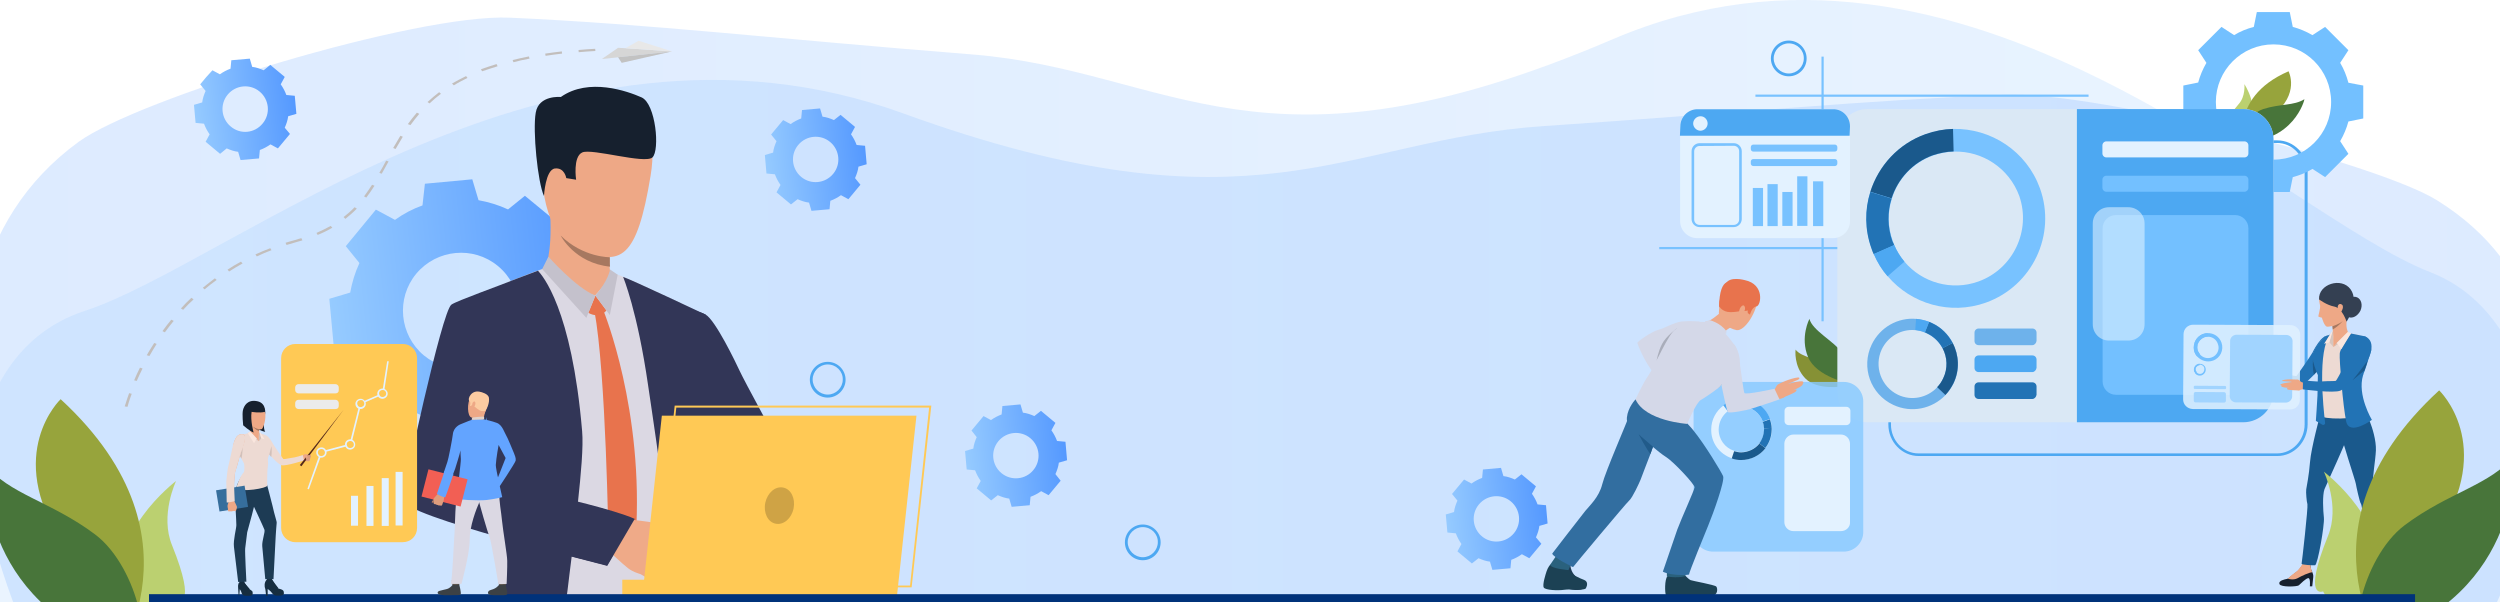 <?xml version="1.0" encoding="utf-8"?>
<!-- Generator: Adobe Illustrator 26.0.2, SVG Export Plug-In . SVG Version: 6.00 Build 0)  -->
<svg version="1.1" id="Слой_1" xmlns="http://www.w3.org/2000/svg" xmlns:xlink="http://www.w3.org/1999/xlink" x="0px" y="0px"
	 viewBox="0 0 1245 300" style="enable-background:new 0 0 1245 300;" xml:space="preserve">
<style type="text/css">
	
		.st0{opacity:0.2;clip-path:url(#SVGID_00000083767028544641589070000015811577475018838666_);fill:url(#SVGID_00000044885570392880196110000008536360829128023733_);enable-background:new    ;}
	
		.st1{opacity:0.2;clip-path:url(#SVGID_00000147933729308102816360000007815819430529713072_);fill:url(#SVGID_00000023995544849078387410000004966662138910731396_);enable-background:new    ;}
	.st2{clip-path:url(#SVGID_00000094587764142495221650000009991076367133820064_);}
	.st3{fill:#1D3B54;}
	.st4{fill:#869135;}
	.st5{fill:#48753A;}
	.st6{fill:#BBD070;}
	.st7{fill:#97A43C;}
	.st8{fill:#78C2FF;}
	.st9{fill:#4DA8F2;}
	.st10{fill:#73C0FF;}
	.st11{fill:#DAE8F5;}
	.st12{fill:#1A598C;}
	.st13{fill:#2273B5;}
	.st14{fill:#6EB2EB;}
	.st15{fill:#E3F2FF;}
	.st16{opacity:0.58;}
	.st17{fill:#E0F1FF;}
	.st18{fill:#EEA886;}
	.st19{fill:#E8734D;}
	.st20{opacity:0.82;}
	.st21{fill:#87C9FF;}
	.st22{fill:#D4D8E8;}
	.st23{fill:#A9ADBA;}
	.st24{fill:#1C4154;}
	.st25{fill:#2A617D;}
	.st26{fill:#326EA0;}
	.st27{fill:#215B8A;}
	.st28{fill:#16202E;}
	.st29{fill:#EDDAD3;}
	.st30{fill:#D6C5BE;}
	.st31{fill:#FAE6DE;}
	.st32{fill:#344052;}
	.st33{fill:#A77860;}
	.st34{opacity:0.86;}
	.st35{fill:#A1D4FF;}
	.st36{clip-path:url(#SVGID_00000041265907681501893690000003117622847954487993_);}
	.st37{fill:url(#SVGID_00000046300881067407465790000005174709773683389616_);}
	.st38{fill:url(#SVGID_00000169540062907769159840000011769976351740978352_);}
	.st39{fill:url(#SVGID_00000082342570420373002210000002078897814857532583_);}
	.st40{fill:url(#SVGID_00000161627025530568268030000015062048209790696112_);}
	.st41{fill:url(#SVGID_00000090998795262730352030000007462173765174167982_);}
	.st42{fill:#DBD8E3;}
	.st43{fill:#323657;}
	.st44{fill:#EEA987;}
	.st45{fill:#C4C1CC;}
	.st46{fill:#EFAA88;}
	.st47{fill:#FFC955;}
	.st48{fill:#00327A;}
	.st49{clip-path:url(#SVGID_00000164510719284035878710000006311495032624446125_);fill:#5599FF;}
	.st50{fill:#CFA345;}
	.st51{fill:#EBEBEB;}
	.st52{fill:#CF8C6C;}
	.st53{fill:#162D40;}
	.st54{fill:#D1C0BA;}
	.st55{fill:#54281A;}
	.st56{fill:#DB9C7C;}
	.st57{fill:#366E9C;}
	.st58{fill:#5C544D;}
	.st59{fill:#3C4145;}
	.st60{fill:#FCCCA2;}
	.st61{fill:#E2D2CA;}
	.st62{fill:#63A4FF;}
	.st63{fill:#F25F54;}
	.st64{fill:#C98462;}
	.st65{fill:#DE9D7D;}
	.st66{fill:#C2BEBC;}
	.st67{fill:#D6D6D6;}
	.st68{fill:#E8E8E8;}
	.st69{fill:#C2C2C2;}
</style>
<g>
	<g>
		<g>
			<defs>
				<rect id="SVGID_1_" width="1245" height="300"/>
			</defs>
			<clipPath id="SVGID_00000108989811534829806150000009586626166020389008_">
				<use xlink:href="#SVGID_1_"  style="overflow:visible;"/>
			</clipPath>
			
				<linearGradient id="SVGID_00000111176904208193637710000011036373035037203856_" gradientUnits="userSpaceOnUse" x1="-1896.487" y1="665.699" x2="-613.311" y2="665.699" gradientTransform="matrix(-1 0 0 1 -628.649 -502)">
				<stop  offset="0" style="stop-color:#96CBFF"/>
				<stop  offset="1" style="stop-color:#5599FF"/>
			</linearGradient>
			
				<path style="opacity:0.2;clip-path:url(#SVGID_00000108989811534829806150000009586626166020389008_);fill:url(#SVGID_00000111176904208193637710000011036373035037203856_);enable-background:new    ;" d="
				M1265.9,297.6c0-3.3,18-133.6-55.7-162.1C1136.5,107,978-55.4,803,19.6S583.5,35,484,27.1S324.6,12,253.9,8.8
				C207.1,6.7,68.5,49.3,39.2,70.6C-69.6,149.8,18,327.4,18,327.4h1241.9L1265.9,297.6z"/>
		</g>
	</g>
	<g>
		<g>
			<defs>
				<rect id="SVGID_00000057124868361745697280000006381967324509081760_" width="1245" height="300"/>
			</defs>
			<clipPath id="SVGID_00000079470691799566947110000011714392515237845632_">
				<use xlink:href="#SVGID_00000057124868361745697280000006381967324509081760_"  style="overflow:visible;"/>
			</clipPath>
			
				<linearGradient id="SVGID_00000041278710598327569730000001216899761054637187_" gradientUnits="userSpaceOnUse" x1="-15.338" y1="680.647" x2="1267.938" y2="680.647" gradientTransform="matrix(1 0 0 1 0 -502)">
				<stop  offset="0" style="stop-color:#96CBFF"/>
				<stop  offset="1" style="stop-color:#5599FF"/>
			</linearGradient>
			
				<path style="opacity:0.2;clip-path:url(#SVGID_00000079470691799566947110000011714392515237845632_);fill:url(#SVGID_00000041278710598327569730000001216899761054637187_);enable-background:new    ;" d="
				M-13.4,292.3c0-2.8-18-113.4,55.7-137.5s232.2-162,407.3-98.4s219.5,13.1,319,6.4S928,49.9,998.7,47.2
				c46.9-1.8,185.4,34.3,214.7,52.4c108.8,67.3,21.2,217.9,21.2,217.9H-7.4L-13.4,292.3z"/>
		</g>
	</g>
	<g>
		<g>
			<defs>
				<rect id="SVGID_00000182516007727695054540000017552381908766740881_" width="1245" height="300"/>
			</defs>
			<clipPath id="SVGID_00000072990381197977429220000001778375177113361343_">
				<use xlink:href="#SVGID_00000182516007727695054540000017552381908766740881_"  style="overflow:visible;"/>
			</clipPath>
			<g style="clip-path:url(#SVGID_00000072990381197977429220000001778375177113361343_);">
				<g>
					<g>
						<path class="st3" d="M784.8,287.2c0,0,3.9,5.2,3.3,6c-0.5,0.8-4.5,0.9-7,0s-2.6-7-3.6-9.7c-0.5-1.1,0.5-4.3,1.9-4.5
							s3,0.4,3,0.4S780.8,283.2,784.8,287.2z"/>
					</g>
				</g>
				<g>
					<g>
						<polygon class="st3" points="777.3,283.2 777.3,288.7 778,288.7 778,284.4 						"/>
					</g>
				</g>
				<g>
					<g>
						<path class="st4" d="M894.2,174.1c0,0-1.1,8.1,4.8,14.3s19,4,19,4s-2.2-7.4-7-10.4C906.4,179,897,178,894.2,174.1z"/>
					</g>
				</g>
				<g>
					<g>
						<path class="st5" d="M901.1,158.8c0,0-4.8,9.1-0.7,19s20.7,13.2,20.7,13.2s0.7-9.6-3.6-15.3
							C913.2,169.9,902.5,164.5,901.1,158.8z"/>
					</g>
				</g>
				<g>
					<g>
						<path class="st6" d="M1117.7,41.9c0,0,8.2,12.4,1.2,19s-7.7-0.8-7.7-0.8s-3.7,0.2,3.6-8.2C1118.4,48,1117.7,41.9,1117.7,41.9z
							"/>
					</g>
					<g>
						<path class="st7" d="M1139.7,35.5c0,0,5.9,11.3-7.9,21.9c-13.8,10.7-13.8,18-13.8,18S1108.3,49.1,1139.7,35.5z"/>
					</g>
					<g>
						<path class="st5" d="M1116.2,70.5c-5.2-0.2,2.4-13.4,10.9-16.2c8.5-2.7,15.3-1.6,20.5-4.9
							C1147.8,49.5,1142.1,71.2,1116.2,70.5z"/>
					</g>
				</g>
				<g>
					<rect x="907.1" y="28.2" class="st8" width="1.1" height="131.8"/>
				</g>
				<g>
					<rect x="826.3" y="123" class="st8" width="91" height="1.1"/>
				</g>
				<g>
					<path class="st9" d="M1134.1,227.1H955.5c-8.3,0-15.1-7-15.1-15.7V85.6c0-8.7,6.7-15.7,15.1-15.7h178.6c8.3,0,15.1,7,15.1,15.7
						v125.8C1149.1,220,1142.4,227.1,1134.1,227.1z M955.4,71.2c-7.5,0-13.7,6.5-13.7,14.4v125.8c0,7.9,6.1,14.4,13.7,14.4H1134
						c7.5,0,13.7-6.5,13.7-14.4V85.6c0-7.9-6.1-14.4-13.7-14.4H955.4L955.4,71.2z"/>
				</g>
				<g>
					<path class="st10" d="M1169.5,41.2c-0.9-3.5-2.3-6.9-4.1-9.9l4.1-6.3l-5.8-5.8l-5.8-5.8l-6.3,4.1c-3.1-1.8-6.4-3.2-9.8-4.1
						l-1.5-7.4h-8.2h-8.2l-1.5,7.4c-3.5,0.9-6.9,2.3-9.8,4.1l-6.3-4.1l-5.8,5.8l-5.8,5.8l4.1,6.3c-1.8,3.1-3.2,6.4-4.1,9.8l-7.4,1.5
						v8.2V59l7.4,1.5c0.9,3.5,2.3,6.9,4.1,9.8l-4.1,6.3l5.8,5.8l5.8,5.8l6.3-4.1c3.1,1.8,6.4,3.2,9.8,4.1l1.5,7.4h8.2h8.2l1.5-7.4
						c3.5-0.9,6.9-2.3,9.8-4.1l6.3,4.1l5.8-5.8l5.8-5.8l-4.1-6.3c1.8-3.1,3.2-6.4,4.1-9.8l7.4-1.5v-8.2v-8.2L1169.5,41.2z
						 M1132.2,79.5c-15.8,0-28.7-12.8-28.7-28.7c0-15.8,12.8-28.7,28.7-28.7s28.7,12.8,28.7,28.7S1148.1,79.5,1132.2,79.5z"/>
				</g>
				<g>
					<path class="st11" d="M1132.2,69.4v125.8c0,8.3-6.7,15.1-15.1,15.1h-187c-8.3,0-15.1-6.7-15.1-15.1V69.4
						c0-8.3,6.7-15.1,15.1-15.1h187C1125.5,54.3,1132.2,61.1,1132.2,69.4z"/>
				</g>
				<g>
					<g>
						<path class="st8" d="M1015.9,93.8c-6.7-18.6-24.5-30-43.2-29.6c-4.5,0.2-9.1,1-13.7,2.6c-13.7,4.9-23.5,15.8-27.5,28.7
							c-2.8,8.9-2.8,18.8,0.6,28.2c0.3,0.9,0.7,1.9,1.1,2.8c1.8,4.1,4.1,7.8,6.9,11.1c11.7,13.7,31,19.5,48.9,13.1
							C1012.1,142.4,1024.2,116.9,1015.9,93.8z M985.2,140.2c-13.4,4.8-28,0.5-36.7-9.8c-2.1-2.5-3.8-5.2-5.1-8.3
							c-0.3-0.7-0.6-1.4-0.8-2.1c-2.6-7.1-2.6-14.5-0.4-21.2c3-9.7,10.3-17.8,20.6-21.4c3.4-1.2,6.9-1.8,10.3-1.9
							c14.1-0.4,27.4,8.2,32.5,22.1C1011.6,114.9,1002.5,134,985.2,140.2z"/>
					</g>
					<g>
						<path class="st12" d="M942,98.8l-10.6-3.3c4.1-12.8,13.8-23.8,27.5-28.7c4.5-1.6,9.1-2.5,13.7-2.6l0.3,11.2
							c-3.4,0.1-6.9,0.8-10.3,1.9C952.5,80.9,945.1,89.1,942,98.8z"/>
					</g>
					<g>
						<path class="st13" d="M943.3,122.1l-10.2,4.5c-0.4-0.9-0.8-1.8-1.1-2.8c-3.4-9.4-3.4-19.4-0.6-28.2l10.6,3.3
							c-2.1,6.7-2.1,14.1,0.4,21.2C942.8,120.7,943,121.4,943.3,122.1z"/>
					</g>
					<g>
						<path class="st9" d="M940,137.6c-2.8-3.2-5.1-6.9-6.9-11.1l10.2-4.5c1.3,3.1,3.1,5.9,5.1,8.3L940,137.6z"/>
					</g>
				</g>
				<g>
					<g>
						<path class="st14" d="M942.8,201.6c9.1,4.3,19.5,2,26.1-4.9c1.6-1.7,2.9-3.6,4-5.8c3.2-6.6,2.7-14.1-0.4-20.1
							c-2.2-4.2-5.7-7.7-10.3-9.9c-0.5-0.2-0.9-0.4-1.4-0.6c-2.1-0.8-4.3-1.3-6.5-1.5c-9.1-0.8-18,4.1-22.2,12.8
							C926.7,182.9,931.5,196.3,942.8,201.6z M937.1,174c3.1-6.5,9.8-10.2,16.6-9.6c1.7,0.2,3.2,0.5,4.8,1.2
							c0.3,0.2,0.7,0.2,1.1,0.4c3.5,1.7,6.1,4.3,7.8,7.4c2.4,4.6,2.7,10.1,0.3,15.1c-0.8,1.7-1.8,3.1-3,4.4
							c-4.9,5.2-12.8,6.9-19.5,3.7C936.7,192.5,933.2,182.4,937.1,174z"/>
					</g>
					<g>
						<path class="st12" d="M967.4,173.4l5-2.6c3.2,6,3.6,13.5,0.4,20.1c-1.1,2.2-2.4,4.1-4,5.8l-4.1-3.9c1.2-1.2,2.2-2.7,3-4.4
							C970.1,183.5,969.8,177.9,967.4,173.4z"/>
					</g>
					<g>
						<path class="st13" d="M958.6,165.5l2.1-5.2c0.5,0.2,0.9,0.4,1.4,0.6c4.6,2.1,8.1,5.7,10.3,9.9l-5,2.6
							c-1.7-3.1-4.3-5.8-7.8-7.4C959.3,165.8,959,165.6,958.6,165.5z"/>
					</g>
					<g>
						<path class="st9" d="M954.2,158.8c2.2,0.2,4.3,0.7,6.5,1.5l-2.1,5.2c-1.6-0.7-3.2-1-4.8-1.2L954.2,158.8z"/>
					</g>
				</g>
				<g>
					<path class="st9" d="M1132.2,69.4v125.8c0,8.3-6.7,15.1-15.1,15.1h-82.8v-156h82.8C1125.5,54.3,1132.2,61.1,1132.2,69.4z"/>
				</g>
				<g>
					<path class="st15" d="M1117.7,78.4H1049c-1.1,0-2-0.9-2-2v-4c0-1.1,0.9-2,2-2h68.7c1.1,0,2,0.9,2,2v4
						C1119.7,77.6,1118.8,78.4,1117.7,78.4z"/>
				</g>
				<g>
					<path class="st10" d="M1117.7,95.5H1049c-1.1,0-2-0.9-2-2v-4c0-1.1,0.9-2,2-2h68.7c1.1,0,2,0.9,2,2v4
						C1119.7,94.6,1118.8,95.5,1117.7,95.5z"/>
				</g>
				<g>
					<path class="st10" d="M1113.1,196.6h-59.4c-3.6,0-6.6-3-6.6-6.6v-76.3c0-3.6,3-6.6,6.6-6.6h59.4c3.6,0,6.6,3,6.6,6.6V190
						C1119.7,193.6,1116.7,196.6,1113.1,196.6z"/>
				</g>
				<g class="st16">
					<path class="st17" d="M1059.9,169.6h-9.6c-4.5,0-8.1-3.6-8.1-8.1v-50.2c0-4.5,3.6-8.1,8.1-8.1h9.6c4.5,0,8.1,3.6,8.1,8.1v50.2
						C1068,166,1064.5,169.6,1059.9,169.6z"/>
				</g>
				<g>
					<rect x="874.2" y="47.1" class="st8" width="165.9" height="1.1"/>
				</g>
				<g>
					<path class="st9" d="M890.8,38c-4.9,0-8.9-4-8.9-8.9s4-8.9,8.9-8.9s8.9,4,8.9,8.9C899.7,34.1,895.7,38,890.8,38z M890.8,21.6
						c-4.1,0-7.5,3.4-7.5,7.5s3.4,7.5,7.5,7.5s7.5-3.4,7.5-7.5C898.4,25,895,21.6,890.8,21.6z"/>
				</g>
				<g>
					<path class="st9" d="M569.1,279c-4.9,0-8.9-4-8.9-8.9s4-8.9,8.9-8.9s8.9,4,8.9,8.9C578,274.9,574.1,279,569.1,279z
						 M569.1,262.5c-4.1,0-7.5,3.4-7.5,7.5s3.4,7.5,7.5,7.5s7.5-3.4,7.5-7.5C576.7,265.9,573.3,262.5,569.1,262.5z"/>
				</g>
				<g>
					<path class="st9" d="M412.2,198c-4.9,0-8.9-4-8.9-8.9s4-8.9,8.9-8.9s8.9,4,8.9,8.9C421.1,193.9,417.1,198,412.2,198z
						 M412.2,181.5c-4.1,0-7.5,3.4-7.5,7.5s3.4,7.5,7.5,7.5s7.5-3.4,7.5-7.5C419.8,184.9,416.4,181.5,412.2,181.5z"/>
				</g>
				<g>
					<g>
						<path class="st18" d="M866.9,139.4c0,0,8.3,1.5,8.4,8.5c0.1,7-6.4,17.2-10.5,16.5c-4.2-0.8-8.9-4.5-8.8-8.8
							c0.2-4.3,1.3-9.9,3.3-13C861.2,139.5,864.6,139.2,866.9,139.4z"/>
					</g>
				</g>
				<g>
					<g>
						<path class="st19" d="M856.3,152.4c0,0,0,1.4,2.9,2.6s8.1-0.4,9.4-0.2c1.3,0.2,1.7-0.3,1.7-0.3l0.1,1.4l1.1,0.8
							c0,0,0.8-3.7,3.2-4.1c2.3-0.3,4.3-11-5.8-13.1c0,0-7.5-2.1-9.4,1.7C857.5,145,855.9,149.7,856.3,152.4z"/>
					</g>
				</g>
				<g class="st20">
					<path class="st21" d="M918.2,274.7h-65.1c-5.4,0-9.7-4.4-9.7-9.7v-65.1c0-5.4,4.4-9.7,9.7-9.7h65.1c5.4,0,9.7,4.4,9.7,9.7V265
						C927.9,270.3,923.5,274.7,918.2,274.7z"/>
				</g>
				<g>
					<path class="st15" d="M921.3,62.9v47.3c0,4.6-3.8,8.4-8.5,8.4h-67.6c-4.6,0-8.5-3.8-8.5-8.4V62.9c0-4.6,3.8-8.5,8.5-8.5h67.6
						C917.6,54.3,921.3,58.2,921.3,62.9z"/>
				</g>
				<g>
					<path class="st15" d="M919.5,211.7h-28.8c-1.1,0-2-0.9-2-2v-5.1c0-1.1,0.9-2,2-2h28.8c1.1,0,2,0.9,2,2v5.1
						C921.5,210.8,920.6,211.7,919.5,211.7z"/>
				</g>
				<g>
					<path class="st15" d="M916.8,264.5h-23.7c-2.5,0-4.5-2.1-4.5-4.5v-39c0-2.5,2.1-4.6,4.5-4.6h23.7c2.5,0,4.5,2.1,4.5,4.6v39
						C921.5,262.4,919.4,264.5,916.8,264.5z"/>
				</g>
				<g>
					<g>
						<path class="st15" d="M862.4,228.2c1.5,0.5,3.1,0.8,4.6,0.8c4.9,0.1,9.4-2.2,12.2-5.9c1.9-2.5,3.2-5.6,3.2-9c0-0.3,0-0.7,0-1
							c-0.1-1.5-0.4-3-0.9-4.3c-2.1-5.7-7.5-9.9-14-9.9c-3.5-0.1-6.7,1.1-9.3,3.1c-3.6,2.7-6,7-6,11.8
							C852,220.4,856.3,226.1,862.4,228.2z M855.9,213.7c0.1-3.6,1.8-6.8,4.5-8.9c1.9-1.5,4.4-2.3,7-2.3c4.8,0.1,8.9,3.1,10.5,7.4
							l0,0c0.3,1,0.6,2.1,0.7,3.2c0,0.2,0,0.5,0,0.8c0,2.6-0.9,4.9-2.4,6.8c-2.1,2.7-5.4,4.5-9.1,4.4c-1.2,0-2.4-0.2-3.5-0.6
							C859.1,223.1,855.8,218.8,855.9,213.7z"/>
					</g>
					<g>
						<path class="st12" d="M876.2,220.9l3,2.3c-2.8,3.6-7.2,5.9-12.2,5.9c-1.7,0-3.2-0.3-4.6-0.8l1.2-3.6c1.1,0.3,2.2,0.6,3.5,0.6
							C870.8,225.2,874,223.6,876.2,220.9z"/>
					</g>
					<g>
						<path class="st13" d="M878.5,213.3l3.8-0.2c0,0.3,0,0.7,0,1c-0.1,3.4-1.2,6.5-3.2,9l-3-2.3c1.5-1.9,2.3-4.2,2.4-6.8
							C878.5,213.8,878.5,213.6,878.5,213.3z"/>
					</g>
					<g>
						<path class="st13" d="M878.5,213.3c-0.1-1.2-0.2-2.2-0.7-3.2l0,0l3.6-1.3c0.5,1.4,0.8,2.8,0.9,4.3L878.5,213.3z"/>
					</g>
					<g>
						<path class="st9" d="M858.2,201.8c2.6-2,5.8-3.1,9.3-3.1c6.5,0.1,11.9,4.2,14,9.9l-3.6,1.3l0,0c-1.6-4.3-5.6-7.4-10.5-7.4
							c-2.7,0-5,0.8-7,2.3L858.2,201.8z"/>
					</g>
				</g>
				<g>
					<path class="st18" d="M882.4,194.5c0,0,0.8-0.1,1.3-0.6c0.8-0.8,0.9-2.6,2.6-2.7c1.7-0.1,3.2,4.9,2.9,5.9s-2.5,1.8-5.9,1.7
						C879.8,198.6,882.4,194.5,882.4,194.5z"/>
				</g>
				<g>
					<path class="st18" d="M885.7,191.3c0,0,2.2-1.2,4.8-2.1c2.3-0.8,5.1-1.5,5.5-1.1c0.7,0.9-2,1.5-4.2,2.5
						c-2.1,0.9-1.7,0.8-1.7,0.8s-0.2-0.1,2.2-0.7c2.6-0.7,5.3-1.1,5.6-0.6c0.2,0.2,0.5,1.1-0.6,1c0.6-0.1,0.5-0.2,0.5,0
						c0.2,1.2-3.4,2.6-4.9,3.3c1.2-0.4,2-0.7,1.7,0.2c-0.3,1-5.6,2.9-7.5,3.7C885.2,199.4,885.7,191.3,885.7,191.3z"/>
				</g>
				<g>
					<path class="st22" d="M846.4,160.1c0,0-5.2-0.4-8.9,0s-8.7,3.4-11.8,4.2s-10.4,5.8-10.3,6.5c0.2,0.7,3.1,8.8,8.4,15.3
						C828.3,191.8,846.4,160.1,846.4,160.1z"/>
				</g>
				<g>
					<path class="st23" d="M835.2,163.4c0,0-5.6,4.1-7.5,7.9c-2,3.8-2.7,8.3-2.7,8.3L835.2,163.4z"/>
				</g>
				<g>
					<path class="st24" d="M839.4,286.8c0,0,1.6,1.7,2.5,2.1s11.9,2.3,12.8,3.2c0.8,0.9,0.8,4.5-2.1,4.5s-12.3-0.1-13.9,0
						c-1.6,0.1-8.4,1.4-9,0c-0.7-1.4-0.7-8,0.6-9.5C831.4,285.5,839.4,286.8,839.4,286.8z"/>
				</g>
				<g>
					<path class="st25" d="M839.1,284.8l0.3,2c0,0-3,1.3-9.3,0.3V285L839.1,284.8z"/>
				</g>
				<g>
					<path class="st24" d="M772,281.2c0,0-1.2,1.4-1.8,3.3c-0.4,1.2-2.2,6.7-1.4,8.1c0.8,1.3,7.1,1.6,10.3,1.1s10,0.6,10.7-0.8
						c0.7-1.3,1.1-3.3-0.9-4.1c-2.1-0.8-6.7-2.7-7.6-4.9C780.3,281.8,772,281.2,772,281.2z"/>
				</g>
				<g>
					<path class="st25" d="M782,281.7l-0.9,2.2c0,0-9-0.7-9.1-2.7l2.8-4.1L782,281.7z"/>
				</g>
				<g>
					<g>
						<g>
							<path class="st18" d="M856,156.3c0,0-5,4.3-6.5,3.9c-1.4-0.3,5,9,5,9s6-6,7.5-6.1C863.3,162.9,856,156.3,856,156.3z"/>
						</g>
					</g>
				</g>
				<g>
					<path class="st22" d="M856.3,173.2c-1.7,1-2,1.3-1.8,6.3c0.2,4.9,2.2,8.9,2.4,10.2s2.9,14.7,3.6,15.5c0.8,0.8,9.7-1,11.5-1.6
						c2.7-0.8,14.2-4.7,14.2-4.7l-2.5-5.3c0,0-14.5,3.2-15,2.1c-0.5-1.2-1.6-10.6-2-12.7c-0.4-2.1,0.3-5.3-2.2-10.2
						C862.4,168.3,856.3,173.2,856.3,173.2z"/>
				</g>
				<g>
					<path class="st26" d="M839.3,209.9c0,0,3.1,3.2,3.9,4.3c5.9,7.3,13.9,20.6,14.9,22.9c1,2.3-5,18.8-7.4,24.6
						c-1.2,3-9.8,23.8-9.5,24.3c0.2,0.5-8.9,0.8-13.1-1.3c0,0,6-17.5,7.2-21c1.9-5.2,8.5-19.6,8.6-21c0.2-1.4-10.6-12.9-14.2-15.1
						c-3.6-2.2-12.4-10-13.4-11s-6.6-3.6-6.1-8.7c0.5-5.1,4.3-9,4.3-9L839.3,209.9z"/>
				</g>
				<g>
					<path class="st26" d="M823.2,222.5c0,0-0.6,1.5-1.3,3.6c-1.7,4.5-4.5,11.6-4.9,12.8c-0.7,1.7-4,8.9-5.6,10.3
						c-1.6,1.4-27.9,32.9-28,33.2c-0.1,0.2-9.8-4.8-10.4-6.7c0,0,14.2-18.5,16.5-21.3c2.2-2.7,6.8-6.8,8.4-13.2s12.5-31.3,12.6-32.2
						c0,0,1.7-7.6,4.3-10c2.6-2.3,11.9,0.4,13.3,5.3C829.5,208.9,823.2,222.5,823.2,222.5z"/>
				</g>
				<g>
					<path class="st22" d="M849.1,160.2l2.2-0.8c0,0,5.4,1.2,8.5,5.6l-0.2,1.3C859.4,166.1,851.3,164.4,849.1,160.2z"/>
				</g>
				<g>
					<path class="st23" d="M857.3,191.5c-0.4,0.6-0.8,1-1,1.2s-0.3,0.2-0.6,0.5l0,0l-0.2-8c0,0,1,3.1,1.2,3.6
						C856.8,189.1,857.3,191.5,857.3,191.5z"/>
				</g>
				<g>
					<path class="st27" d="M823.2,222.5c0,0-0.6,1.5-1.3,3.6c-1.8-2.1-5.9-9.9-5.9-9.9c0.2,0.2,1.2,1,1.3,1.2
						C817.5,217.5,823.2,222.5,823.2,222.5z"/>
				</g>
				<g>
					<g>
						<path class="st18" d="M869,154.1c0.2-0.6-0.2-3-1.7-1.6c-1.5,1.3-1.5,4.3-0.7,4.6C867.4,157.3,868.5,155.7,869,154.1z"/>
					</g>
				</g>
				<g>
					<g>
						<path class="st19" d="M863.4,141c0,0-7.2-5.1-7.3,12.3L863.4,141z"/>
					</g>
				</g>
				<g>
					<path class="st22" d="M857.3,191.5c-0.4,0.6-0.8,1-1,1.2s-0.3,0.2-0.6,0.5l0,0c-2.1,1.7-6.6,4.8-8.7,6
						c-2.3,1.2-6.8,11.9-6.8,11.9s-20.9-1.4-25.7-12.2c0,0,3.4-7.6,6.5-12.1s9.8-20.7,13.5-22.9c3.6-2.3,6.7-3.8,13.7-3.6
						c7.1,0.2,11,5.8,11,5.8s5.4,5.8,6,8.9C865.8,177.5,860,187.7,857.3,191.5z"/>
				</g>
				<g>
					<path class="st9" d="M921.3,62.9l-0.2,4.7h-84.5l0.2-4.7c0-4.6,3.8-8.5,8.5-8.5h67.6C917.6,54.3,921.3,58.2,921.3,62.9z"/>
				</g>
				<g>
					<path class="st8" d="M863.4,113.1h-17c-2.2,0-4-1.8-4-4V75.3c0-2.2,1.8-4,4-4h17c2.2,0,4,1.8,4,4v33.9
						C867.3,111.4,865.5,113.1,863.4,113.1z M846.4,72.7c-1.5,0-2.7,1.2-2.7,2.7v33.9c0,1.5,1.2,2.7,2.7,2.7h17
						c1.5,0,2.7-1.2,2.7-2.7v-34c0-1.5-1.2-2.7-2.7-2.7L846.4,72.7L846.4,72.7z"/>
				</g>
				<g>
					<path class="st8" d="M913.7,75.5h-40.5c-0.8,0-1.3-0.6-1.3-1.3v-0.9c0-0.8,0.6-1.3,1.3-1.3h40.5c0.8,0,1.3,0.6,1.3,1.3v0.9
						C915,74.9,914.5,75.5,913.7,75.5z"/>
				</g>
				<g>
					<path class="st8" d="M913.7,82.7h-40.5c-0.8,0-1.3-0.6-1.3-1.3v-0.9c0-0.8,0.6-1.3,1.3-1.3h40.5c0.8,0,1.3,0.6,1.3,1.3v0.9
						C915,82.1,914.5,82.7,913.7,82.7z"/>
				</g>
				<g>
					<path class="st14" d="M1012.1,171.9h-26.7c-1.2,0-2.1-0.9-2.1-2.1v-4.1c0-1.2,0.9-2.1,2.1-2.1h26.7c1.2,0,2.1,0.9,2.1,2.1v4.1
						C1014,171,1013.1,171.9,1012.1,171.9z"/>
				</g>
				<g>
					<path class="st9" d="M1012.1,185.3h-26.7c-1.2,0-2.1-0.9-2.1-2.1v-4.1c0-1.2,0.9-2.1,2.1-2.1h26.7c1.2,0,2.1,0.9,2.1,2.1v4.1
						C1014,184.4,1013.1,185.3,1012.1,185.3z"/>
				</g>
				<g>
					<path class="st13" d="M1012.1,198.7h-26.7c-1.2,0-2.1-0.9-2.1-2.1v-4.1c0-1.2,0.9-2.1,2.1-2.1h26.7c1.2,0,2.1,0.9,2.1,2.1v4.1
						C1014,197.8,1013.1,198.7,1012.1,198.7z"/>
				</g>
				<g>
					<path class="st15" d="M850.4,61.5c0,2-1.7,3.6-3.6,3.6s-3.6-1.7-3.6-3.6s1.7-3.6,3.6-3.6C848.7,57.8,850.4,59.5,850.4,61.5z"/>
				</g>
				<g>
					<g>
						<path class="st13" d="M1126.6,188.5c0,0,14.9,4.8,18.4,4c1.8-0.4,4.6-3.1,7.3-5.8c0.4-0.5,0.8-0.9,1.3-1.4
							c2.9-3.2,5.3-6.3,5.3-6.3s7.2-8.4,1.4-12.2c0,0-2.6,0.2-4.5,2.3s-3.7,5.4-4.2,6.5s-7.6,11.3-7.9,11.6s-3.5-0.6-6-0.8
							c-4.1-0.3-10.1-2.4-10.1-2.4L1126.6,188.5z"/>
					</g>
				</g>
				<g>
					<path class="st28" d="M1147.1,280.5c0,0-1.9,3.4-3.1,4.1c-1.4,0.8-4.1,3.6-5.1,3.7c-1,0.2-4.4,0.8-3.7,2.6
						c0.6,1.6,8.7,1.3,9.6,0.6c0.9-0.8,3.6-3.6,4.8-3.6c1.1,0.1,0.7,4.1,0.7,4.1h1.2c0,0,0.4-4,0.5-4.6c0.2-2-1.2-3.5-1.3-4.6
						s-0.2-2-0.2-2L1147.1,280.5z"/>
				</g>
				<g>
					<path class="st18" d="M1139.3,288.2c0,0,2.7,0.9,4.8-0.2c2.1-1.2,6-3,7.4-3c0,0-0.8-2.3-0.8-2.6c0-0.2-0.1-1.5-0.1-1.5
						l-3.5-0.6c0,0-2.2,3.3-3.2,4.1C1142.9,285.1,1140.3,287.1,1139.3,288.2z"/>
				</g>
				<g>
					<path class="st18" d="M1180,283.6c0,0-0.3,2.3-0.7,3c-0.3,0.7-1.4,3.9-1.8,4.5c-0.5,0.6-1.5,5.2,0,5.7c1.5,0.6,4.9,1.5,6-0.3
						s1.3-3.6,1.2-5s-1.6-7.9-1.6-8.5C1183.1,282.4,1180,283.6,1180,283.6z"/>
				</g>
				<g>
					<path class="st28" d="M1178,289.9c0,0-0.2,3.6,2.6,3.6c2.7,0,3.9-3.2,3.9-3.2s0.9,1.6,0,5s-4.7,2.6-5.6,2.6
						C1178,297.6,1173.9,296.5,1178,289.9z"/>
				</g>
				<g>
					<path class="st12" d="M1175.5,202.6c0,0,3.5,4.4,4.7,7.4c1.2,2.9,3.2,9.4,3,14.3s-1.9,14.3-1.4,16.4s1,6.5,1.5,7.9
						c0.5,1.5,2.6,5.9,2.7,10.4c0.2,4.5-1.5,24.3-1.3,26.1c0.2,1.8-6,0.8-6,0.8s-0.2-17.8-0.8-20.9c-0.7-3.1-1.5-13.5-2.2-14.2
						c-0.6-0.8-2.3-8.6-2.5-9.9c-0.1-1.2-7.4-22.9-7.8-26.5s-9.5-11.7-9.5-11.7S1165,199.2,1175.5,202.6z"/>
				</g>
				<g>
					<path class="st12" d="M1152.9,281.5c1.3-0.2,4.8-20.1,4.4-23.7s-0.8-11.1,0.3-14.2c0.8-2,5.6-12.2,8.7-19.5
						c0.4-1,0.9-2,1.2-2.8c1-2.3,1.7-4,1.7-4.3c0.1-1.3,4.5-24.8-13-14.4c0,0-0.2,1.8-0.4,2.6c-0.2,0.7-4.9,18.1-5.4,24.8
						s-1.7,12.3-1.9,13.7c-0.2,1.4,0.2,6.2,0.6,7.4s-2.7,28.9-2.9,29.6C1146.1,281.3,1151.6,281.6,1152.9,281.5z"/>
				</g>
				<g>
					<g>
						<path class="st29" d="M1163.1,165.5c0,0-3.3,1.6-4.5,1.8s-5.6,6-6.4,8.2c-0.8,2.1,0,5.3,1.6,9s0.1,5,0.8,8.7
							c0.8,3.7,1.4,11.7,1.2,13.7s18.6,2.5,22.9-1.3c0,0-4.3-6.5-4.9-7.4s-0.1-6,0.4-7.2c0.5-1.3,4.1-11.9,4.1-11.9
							s2.6-8.8,0.1-10.7c-2.2-1.7-8.1-2.3-9.1-2.6C1168.4,165.3,1165.2,165.1,1163.1,165.5z"/>
					</g>
				</g>
				<g>
					<g>
						<path class="st30" d="M1162,172.8l-2-2.4l1.7-6.2C1161.8,164.3,1162.3,167.8,1162,172.8z"/>
					</g>
				</g>
				<g>
					<g>
						<path class="st18" d="M1161.5,161.6c0,0,0.7,6.1,0.5,8.1c0,0,3.5,3.5,7.4-4.1c0,0-1.7-3.1-0.4-7.3
							C1170.2,154.2,1161.5,161.6,1161.5,161.6z"/>
					</g>
				</g>
				<g>
					<g>
						<polygon class="st18" points="1162,169.7 1162,172.8 1166,169.9 						"/>
					</g>
				</g>
				<g>
					<g>
						<polygon class="st30" points="1162,172.8 1163.7,170.8 1169.2,165.3 1171,167 						"/>
					</g>
				</g>
				<g>
					<g>
						<path class="st13" d="M1168.4,209.9c1.6,7.4,12.8-0.8,12.8-0.8s-7.4-12.3-4.4-22.2c0-0.1,0.1-0.2,0.1-0.2
							c0.2-0.7,0.3-1.2,0.6-1.7c0-0.1,0.1-0.2,0.1-0.3c0.7-1.9,1.2-3.6,1.6-4.9l0,0c1.3-4.1,1.7-5.4,1.7-5.4s-0.6-6.3-3.6-7
							c-3.2-0.7-6.5-1.3-6.5-1.3s-5.4,6.9-5.6,10C1164.9,179.1,1166.8,202.4,1168.4,209.9z"/>
					</g>
				</g>
				<g>
					<g>
						<path class="st13" d="M1151.7,176.9c0,0-0.3,4.3,2.6,9.9c0,0-0.1,7.5-0.2,10.2c-0.1,2.6-0.8,12.6-0.8,12.6l3.2,1.9
							c0.7,0.4,1.5-0.2,1.4-0.9c-0.9-7.5-3.9-36.3,2.6-44l-2.9,1C1157.8,167.5,1151.7,173.8,1151.7,176.9z"/>
					</g>
				</g>
				<g>
					<g>
						<polygon class="st31" points="1160,170.5 1157.4,171.2 1161.8,164.3 						"/>
					</g>
				</g>
				<g>
					<g>
						<polygon class="st31" points="1163.7,170.8 1166,173.9 1170.8,166 1169.2,165.3 						"/>
					</g>
				</g>
				<g>
					<path class="st18" d="M1163.9,141.9c-2.4-0.2-7.9,0.8-9,7.1c0,0,0.1,1.7,0.5,3.1c0.3,1.4-1.1,5.4-0.8,5.6
						c0.3,0.2,1.7,0.5,1.7,0.5s1.2,4.5,2.7,4.5c1.6,0,7.4-0.9,10.5-6.2C1172.4,151.3,1173.8,142.9,1163.9,141.9z"/>
				</g>
				<g>
					<path class="st32" d="M1154.9,149.1c0,0,3.8,2.9,7.7,3.6c3.9,0.8,6,7.5,6,7.5s6.5-9.9,2-16.1
						C1166.1,137.8,1154.4,141.5,1154.9,149.1z"/>
				</g>
				<g>
					<path class="st18" d="M1164.2,152.6c0.1-0.8,1-1.8,2.2-0.8c1.2,1.1-0.7,4.6-1.7,4.2C1163.7,155.7,1164.2,153.4,1164.2,152.6z"
						/>
				</g>
				<g>
					<path class="st33" d="M1161.5,162.5c0.1,0.5,0.2,1,0.2,1.6c3.2-1.9,5-4.2,5-4.2C1164.8,161.5,1161.5,162.5,1161.5,162.5z"/>
				</g>
				<g class="st34">
					<path class="st17" d="M1092,203.7l48.5,0.2c2.7,0,4.8-2.1,4.8-4.8l0.2-32.4c0-2.6-2.2-4.8-4.8-4.8l-48.5-0.2
						c-2.7,0-4.8,2.1-4.8,4.8l-0.2,32.4C1087.2,201.5,1089.3,203.6,1092,203.7z"/>
				</g>
				<g>
					<path class="st35" d="M1113.6,200.4l24.7,0.1c1.7,0,3.2-1.4,3.2-3.1l0.2-27.5c0-1.7-1.4-3.1-3.2-3.1l-24.7-0.1
						c-1.7,0-3.2,1.4-3.2,3.1l-0.2,27.5C1110.4,199,1111.8,200.4,1113.6,200.4z"/>
				</g>
				<g>
					<path class="st35" d="M1093.4,200.4l14.2,0.1c0.5,0,0.9-0.4,0.9-0.9v-3.4c0-0.5-0.4-0.9-0.9-0.9l-14.2-0.1
						c-0.5,0-0.9,0.4-0.9,0.9v3.4C1092.5,200,1092.9,200.4,1093.4,200.4z"/>
				</g>
				<g>
					<path class="st35" d="M1093,193.7l15.1,0.1c0.2,0,0.5-0.2,0.5-0.5v-0.6c0-0.2-0.2-0.5-0.5-0.5l-15.1-0.1
						c-0.2,0-0.5,0.2-0.5,0.5v0.6C1092.5,193.5,1092.7,193.7,1093,193.7z"/>
				</g>
				<g>
					<g>
						<path class="st18" d="M1147.2,190.4c0,0-0.6,0.2-1-0.1c-0.8-0.3-1.2-1.5-2.4-1.2s-0.9,4.1-0.5,4.7s2.1,0.7,4.4-0.3
							C1150,192.4,1147.2,190.4,1147.2,190.4z"/>
					</g>
					<g>
						<path class="st18" d="M1144.2,189.1c0,0-1.7-0.2-3.8-0.2c-1.7,0-3.8,0.3-3.9,0.7c-0.2,0.3,1.7,0.2,3.5,0.4
							c1.6,0.1,1.2,0.3,1.2,0.3s0.1-0.1-1.7,0.2c-1.9,0.2-3.8,0.7-3.9,1.1c-0.1,0.2,0,0.3,0.8,0.3c-0.4,0.1-0.4,0.2-0.4,0.3
							c0.1,0.8,3,0.9,4.1,1c-0.8,0-1.5,0.1-1.1,0.6c0.5,0.6,4.5,0.5,6,0.7C1146.6,194.3,1144.2,189.1,1144.2,189.1z"/>
					</g>
				</g>
				<g>
					<path class="st32" d="M1167.9,151.3c-1.2,2.7-0.5,5.6,1.6,6.6c2.1,0.9,4.7-0.6,6-3.2c1.2-2.7,0.5-5.6-1.6-6.6
						S1169.1,148.6,1167.9,151.3z"/>
				</g>
				<g>
					<g>
						<path class="st13" d="M1177.8,167.5c0,0-3.1,0.6-4.6,3s-3.1,5.8-3.4,6.9c-0.3,1.2-6.1,12-6.5,12.2c-0.3,0.3-3.6,0.1-6,0.3
							c-4.1,0.4-10.4-0.6-10.4-0.6l-0.1,4.6c0,0,15.6,2.1,18.8,0.6c4-1.7,13.5-15.1,13.5-15.1S1184.2,170.3,1177.8,167.5z"/>
					</g>
				</g>
				<g>
					<path class="st12" d="M1171.5,189.4l6-4.9c0.7-1.9,1.2-3.6,1.6-4.9C1179.1,179.7,1173,187.7,1171.5,189.4z"/>
				</g>
				<g>
					<path class="st12" d="M1152.3,186.6c0.4-0.5,0.8-0.9,1.3-1.4c0,0-1.7-4.4-1.7-6.2C1151.8,179,1151.5,183.2,1152.3,186.6z"/>
				</g>
				<g>
					<g>
						<path class="st10" d="M1106.3,170.6c-1.1-3-3.9-4.8-6.9-4.7c-0.8,0-1.5,0.2-2.2,0.4c-2.2,0.8-3.7,2.5-4.4,4.6
							c-0.4,1.4-0.4,3,0.1,4.5c0.1,0.2,0.1,0.3,0.2,0.4c0.2,0.7,0.7,1.2,1.1,1.7c1.8,2.1,5,3.1,7.8,2.1
							C1105.7,178.4,1107.6,174.3,1106.3,170.6z M1101.4,178c-2.2,0.8-4.5,0.1-5.9-1.6c-0.3-0.4-0.6-0.8-0.8-1.3
							c-0.1-0.1-0.1-0.2-0.2-0.3c-0.4-1.2-0.4-2.3-0.1-3.4c0.5-1.6,1.7-2.8,3.3-3.4c0.5-0.2,1.1-0.3,1.7-0.3
							c2.2-0.1,4.4,1.3,5.1,3.6C1105.6,174,1104.1,177.1,1101.4,178z"/>
					</g>
					<g>
						<path class="st10" d="M1094.5,171.4l-1.7-0.5c0.7-2.1,2.2-3.8,4.4-4.6c0.8-0.2,1.5-0.4,2.2-0.4l0.1,1.7
							c-0.6,0-1.1,0.1-1.7,0.3C1096.2,168.6,1095,169.9,1094.5,171.4z"/>
					</g>
					<g>
						<path class="st10" d="M1094.8,175.1l-1.7,0.8c-0.1-0.2-0.1-0.3-0.2-0.4c-0.6-1.5-0.5-3.1-0.1-4.5l1.7,0.5
							c-0.3,1.1-0.3,2.2,0.1,3.4C1094.6,174.9,1094.7,175.1,1094.8,175.1z"/>
					</g>
					<g>
						<path class="st10" d="M1094.2,177.6c-0.4-0.5-0.8-1.1-1.1-1.7l1.7-0.8c0.2,0.5,0.5,0.9,0.8,1.3L1094.2,177.6z"/>
					</g>
				</g>
				<g>
					<g>
						<path class="st10" d="M1098.3,183.1c-0.4-1.2-1.6-2-2.8-1.9c-0.3,0-0.6,0.1-0.9,0.2c-0.9,0.3-1.6,1-1.8,1.9
							c-0.2,0.6-0.2,1.2,0,1.8c0,0.1,0.1,0.1,0.1,0.2c0.1,0.2,0.2,0.5,0.4,0.8c0.8,0.9,2,1.2,3.2,0.8
							C1098.1,186.2,1098.8,184.6,1098.3,183.1z M1096.3,186.1c-0.9,0.3-1.8,0-2.4-0.7c-0.2-0.2-0.2-0.3-0.3-0.6
							c0-0.1,0-0.1-0.1-0.2c-0.2-0.5-0.2-0.9,0-1.4c0.2-0.7,0.7-1.2,1.3-1.4c0.2-0.1,0.4-0.1,0.7-0.2c0.9,0,1.8,0.5,2.2,1.4
							C1098,184.4,1097.4,185.7,1096.3,186.1z"/>
					</g>
					<g>
						<path class="st10" d="M1093.4,183.4l-0.7-0.2c0.2-0.8,0.9-1.6,1.8-1.9c0.3-0.1,0.6-0.2,0.9-0.2v0.8c-0.2,0-0.4,0.1-0.7,0.2
							C1094.2,182.3,1093.7,182.8,1093.4,183.4z"/>
					</g>
					<g>
						<path class="st10" d="M1093.5,184.9l-0.7,0.3c0-0.1-0.1-0.1-0.1-0.2c-0.2-0.6-0.2-1.2,0-1.8l0.7,0.2
							C1093.3,183.9,1093.3,184.4,1093.5,184.9C1093.5,184.8,1093.5,184.9,1093.5,184.9z"/>
					</g>
					<g>
						<path class="st10" d="M1093.4,185.9c-0.2-0.2-0.3-0.5-0.4-0.8l0.7-0.3c0.1,0.2,0.2,0.4,0.3,0.6L1093.4,185.9z"/>
					</g>
				</g>
				<g>
					<rect x="872.9" y="93.6" class="st8" width="5.1" height="19"/>
				</g>
				<g>
					<rect x="880.2" y="91.7" class="st8" width="5.1" height="20.9"/>
				</g>
				<g>
					<rect x="887.6" y="95.6" class="st8" width="5.1" height="16.9"/>
				</g>
				<g>
					<rect x="895" y="87.8" class="st8" width="5.1" height="24.7"/>
				</g>
				<g>
					<rect x="902.9" y="90.3" class="st8" width="5.1" height="22.3"/>
				</g>
			</g>
		</g>
	</g>
	<g>
		<g>
			<defs>
				<rect id="SVGID_00000103235195010568131610000010366571699983752617_" width="1245" height="300"/>
			</defs>
			<clipPath id="SVGID_00000172434479995450913850000004141622406448402058_">
				<use xlink:href="#SVGID_00000103235195010568131610000010366571699983752617_"  style="overflow:visible;"/>
			</clipPath>
			<g style="clip-path:url(#SVGID_00000172434479995450913850000004141622406448402058_);">
				<g>
					
						<linearGradient id="SVGID_00000128449994774844699040000008184120304095022483_" gradientUnits="userSpaceOnUse" x1="-110.845" y1="1330.064" x2="18.138" y2="1330.064" gradientTransform="matrix(0.995 -0.102 0.102 0.995 139.716 -1173.254)">
						<stop  offset="0" style="stop-color:#96CBFF"/>
						<stop  offset="1" style="stop-color:#5599FF"/>
					</linearGradient>
					<path style="fill:url(#SVGID_00000128449994774844699040000008184120304095022483_);" d="M279.8,178.3
						c2.2-4.7,3.7-9.7,4.5-14.7l10.4-3.1l-1.1-11.8l-1.1-11.8l-10.8-1.2c-1.7-4.8-4.1-9.4-7.2-13.7l5.1-9.5l-9.1-7.5l-9.1-7.5
						l-8.4,6.8c-4.7-2.2-9.7-3.7-14.7-4.6l-3.1-10.4l-11.8,1.1l-11.8,1.1l-1.2,10.8c-4.8,1.7-9.4,4.1-13.7,7.2l-9.5-5.1l-7.5,9.1
						l-7.5,9.1l6.8,8.4c-2.2,4.7-3.7,9.7-4.6,14.7l-10.4,3.1l1.1,11.8l1.1,11.8l10.8,1.2c1.7,4.8,4.1,9.4,7.2,13.7l-5.1,9.5l9.1,7.5
						l9.1,7.5l8.4-6.8c4.7,2.2,9.7,3.7,14.7,4.6l3.1,10.4l11.8-1.1l11.8-1.1l1.2-10.8c4.8-1.7,9.4-4.1,13.7-7.2l9.5,5.1l7.5-9.1
						l7.5-9.1L279.8,178.3z M211.1,177c-12.2-10.2-14-28.4-3.8-40.7c10.2-12.2,28.4-14,40.7-3.8c12.3,10.2,14,28.4,3.8,40.7
						C241.6,185.4,223.4,187.1,211.1,177z"/>
					
						<linearGradient id="SVGID_00000166655656720332653550000016184357907170667669_" gradientUnits="userSpaceOnUse" x1="430.844" y1="1485.998" x2="481.255" y2="1485.998" gradientTransform="matrix(0.995 -0.102 0.102 0.995 139.716 -1173.254)">
						<stop  offset="0" style="stop-color:#96CBFF"/>
						<stop  offset="1" style="stop-color:#5599FF"/>
					</linearGradient>
					<path style="fill:url(#SVGID_00000166655656720332653550000016184357907170667669_);" d="M764.9,267.6c0.8-1.8,1.5-3.8,1.7-5.7
						l4.1-1.2l-0.4-4.5l-0.4-4.6l-4.2-0.4c-0.7-1.9-1.6-3.6-2.8-5.3l2-3.7l-3.6-3l-3.6-3l-3.3,2.6c-1.8-0.8-3.8-1.5-5.7-1.7
						l-1.2-4.1l-4.5,0.4l-4.5,0.4l-0.4,4.2c-1.9,0.7-3.6,1.6-5.3,2.8l-3.7-2l-3,3.6l-3,3.6l2.7,3.3c-0.8,1.8-1.5,3.8-1.7,5.7
						l-4.1,1.2l0.4,4.5l0.4,4.5l4.2,0.4c0.7,1.9,1.6,3.6,2.8,5.3l-2,3.7l3.6,3l3.6,3l3.3-2.6c1.8,0.8,3.8,1.5,5.7,1.7l1.2,4.1
						l4.5-0.4l4.5-0.4l0.4-4.2c1.9-0.7,3.6-1.6,5.3-2.8l3.7,2l3-3.6l3-3.6L764.9,267.6z M738,267.1c-4.8-4-5.5-11.1-1.5-15.9
						c4-4.8,11.1-5.5,15.9-1.5c4.8,4,5.5,11.1,1.5,15.9S742.8,271.1,738,267.1z"/>
					
						<linearGradient id="SVGID_00000077313643437449352500000003504769301277584560_" gradientUnits="userSpaceOnUse" x1="196.041" y1="1430.205" x2="246.46" y2="1430.205" gradientTransform="matrix(0.995 -0.102 0.102 0.995 139.716 -1173.254)">
						<stop  offset="0" style="stop-color:#96CBFF"/>
						<stop  offset="1" style="stop-color:#5599FF"/>
					</linearGradient>
					<path style="fill:url(#SVGID_00000077313643437449352500000003504769301277584560_);" d="M525.6,236.1c0.8-1.8,1.5-3.8,1.7-5.7
						l4.1-1.2l-0.4-4.6l-0.4-4.6l-4.2-0.4c-0.7-1.9-1.6-3.6-2.8-5.3l2-3.7l-3.6-3l-3.6-3l-3.3,2.6c-1.8-0.8-3.8-1.5-5.7-1.7
						l-1.2-4.1l-4.5,0.4l-4.5,0.4l-0.4,4.2c-1.9,0.7-3.6,1.6-5.3,2.8l-3.7-2l-3,3.6l-3,3.6l2.6,3.3c-0.8,1.8-1.5,3.8-1.7,5.7
						l-4.1,1.2l0.4,4.6l0.4,4.6l4.2,0.4c0.7,1.9,1.6,3.6,2.8,5.3l-2,3.7l3.6,3l3.6,3l3.3-2.6c1.8,0.8,3.8,1.5,5.7,1.7l1.2,4.1
						l4.5-0.4l4.5-0.4l0.4-4.2c1.9-0.7,3.6-1.6,5.3-2.8l3.7,2l3-3.6l3-3.6L525.6,236.1z M498.7,235.6c-4.8-4-5.5-11.1-1.5-15.9
						c4-4.8,11.1-5.5,15.9-1.5c4.8,4,5.5,11.1,1.5,15.9C510.7,238.9,503.5,239.6,498.7,235.6z"/>
					
						<linearGradient id="SVGID_00000161611813901178704290000009100170737773802395_" gradientUnits="userSpaceOnUse" x1="111.8" y1="1273.388" x2="162.229" y2="1273.388" gradientTransform="matrix(0.995 -0.102 0.102 0.995 139.716 -1173.254)">
						<stop  offset="0" style="stop-color:#96CBFF"/>
						<stop  offset="1" style="stop-color:#5599FF"/>
					</linearGradient>
					<path style="fill:url(#SVGID_00000161611813901178704290000009100170737773802395_);" d="M425.8,88.7c0.8-1.8,1.5-3.8,1.7-5.7
						l4.1-1.2l-0.4-4.6l-0.4-4.6l-4.2-0.4c-0.7-1.9-1.6-3.6-2.8-5.3l2-3.7l-3.6-3l-3.6-3l-3.3,2.6c-1.8-0.8-3.8-1.5-5.7-1.7
						l-1.2-4.1l-4.5,0.4l-4.5,0.4L399,59c-1.9,0.7-3.6,1.6-5.3,2.8l-3.7-2l-3,3.6l-3,3.6l2.7,3.3c-0.8,1.8-1.5,3.8-1.7,5.7l-4.1,1.2
						l0.4,4.6l0.4,4.6l4.2,0.4c0.7,1.9,1.6,3.6,2.8,5.3l-2,3.7l3.6,3l3.6,3l3.3-2.6c1.8,0.8,3.8,1.5,5.7,1.7l1.2,4.1l4.5-0.4
						l4.5-0.4l0.4-4.2c1.9-0.7,3.6-1.6,5.3-2.8l3.7,2l3-3.6l3-3.6L425.8,88.7z M399,88.1c-4.8-4-5.5-11.1-1.5-15.9
						s11.1-5.5,15.9-1.5s5.5,11.1,1.5,15.9S403.8,92.1,399,88.1z"/>
					
						<linearGradient id="SVGID_00000172407980820917815840000011102326105211541665_" gradientUnits="userSpaceOnUse" x1="-168.245" y1="1219.432" x2="-117.837" y2="1219.432" gradientTransform="matrix(0.995 -0.102 0.102 0.995 139.716 -1173.254)">
						<stop  offset="0" style="stop-color:#96CBFF"/>
						<stop  offset="1" style="stop-color:#5599FF"/>
					</linearGradient>
					<path style="fill:url(#SVGID_00000172407980820917815840000011102326105211541665_);" d="M141.8,63.6c0.8-1.8,1.5-3.8,1.7-5.7
						l4.1-1.2l-0.4-4.5l-0.4-4.5l-4.2-0.4c-0.7-1.9-1.6-3.6-2.8-5.3l2-3.7l-3.6-3l-3.6-3l-3.3,2.7c-1.8-0.8-3.8-1.5-5.7-1.7
						l-1.2-4.1l-4.6,0.4l-4.6,0.4l-0.4,4.2c-1.9,0.7-3.6,1.6-5.3,2.8l-3.7-2l-3.1,3.4l-3,3.6l2.7,3.3c-0.8,1.8-1.5,3.8-1.7,5.7
						l-4.1,1.2l0.4,4.5l0.4,4.5l4.2,0.4c0.7,1.9,1.6,3.6,2.8,5.3l-2,3.7l3.6,3l3.6,3l3.3-2.7c1.8,0.8,3.8,1.5,5.7,1.7l1.2,4.1
						l4.6-0.4l4.6-0.4l0.4-4.2c1.9-0.7,3.6-1.6,5.3-2.8l3.7,2l3-3.6l3-3.6L141.8,63.6z M114.9,63c-4.8-4-5.5-11.1-1.5-15.9
						s11.1-5.5,15.9-1.5s5.5,11.1,1.5,15.9C126.8,66.4,119.7,67.1,114.9,63z"/>
					<g>
						<g>
							<g>
								<g>
									<g>
										<path class="st6" d="M87.7,239.5c0,0-36.4,27.9-22.9,54.1c13.4,26.2,23.3,5.5,23.3,5.5s10.5,4.5-2.4-27.5
											C79.5,256.6,87.7,239.5,87.7,239.5z"/>
									</g>
								</g>
							</g>
						</g>
						<g>
							<g>
								<g>
									<g>
										<path class="st7" d="M30.2,198.8c0,0-28.4,26.9,0.9,71.6s21.8,65.8,21.8,65.8S107.5,270,30.2,198.8z"/>
									</g>
								</g>
							</g>
						</g>
						<g>
							<g>
								<g>
									<g>
										<path class="st5" d="M62.9,324.1c15.3,4.9,6.5-41.5-15.6-58c-22-16.5-43-20-54.7-34.9C-7.3,231.3-12.7,300.2,62.9,324.1z"
											/>
									</g>
								</g>
							</g>
						</g>
					</g>
					<g>
						<g>
							<g>
								<g>
									<g>
										<path class="st6" d="M1157.3,234.9c0,0,36.4,27.9,22.9,54.1c-13.4,26.2-23.3,5.5-23.3,5.5s-10.5,4.5,2.4-27.5
											C1165.5,252.1,1157.3,234.9,1157.3,234.9z"/>
									</g>
								</g>
							</g>
						</g>
						<g>
							<g>
								<g>
									<g>
										<path class="st7" d="M1214.7,194.4c0,0,28.4,26.9-0.9,71.6s-21.8,65.8-21.8,65.8S1137.4,265.4,1214.7,194.4z"/>
									</g>
								</g>
							</g>
						</g>
						<g>
							<g>
								<g>
									<g>
										<path class="st5" d="M1182,319.5c-15.3,4.9-6.5-41.5,15.6-58c22-16.5,43-20,54.7-34.9
											C1252.3,226.7,1257.6,295.6,1182,319.5z"/>
									</g>
								</g>
							</g>
						</g>
					</g>
					<g>
						<g>
							<g>
								<path class="st42" d="M348.7,189.6c0.8-11.7,1.5-22.6,1.8-32.8c-2.8-1.5-6.2-3.2-8.9-4.6c-8.4-4-20.1-9.4-27.6-12.8
									c-4.4-2-8.7-3.5-8.7-3.5s-30-2.9-32.5-2.7c-0.8,0.1-4.5,1.3-9.4,3.2c-10.7,4.1-31.1,12.2-34.4,14.6
									c-4.8,3.4-21.9,87.4-22.4,93.1c-0.4,5.6,23.4,13.2,45.3,19c0,8.5-0.2,20.5-0.4,31.4c0,1.8-0.1,3.7-0.1,5.5h96.3
									c-0.2-1.9-0.2-3.7-0.3-5.5c0-0.2,0-0.5,0-0.7c-0.3-7.4-1.8-20.6-1.4-33.5c0,0-0.2-13.6,1.1-19.4
									C347.1,215.1,348.7,189.6,348.7,189.6z M226.7,239c0.2-10.9,14.7-31.3,14.7-31.3l0.7-0.2l0.8-0.1c0,0,2.2-2.1,2.3-2.1
									c0.5,1.9,5.4,29.4,6.5,45.4C237.9,247.9,226.6,244.2,226.7,239z"/>
							</g>
						</g>
						<g>
							<g>
								<path class="st43" d="M350.5,294.5c-0.7-4.5-1.2-9.1-1.7-13.6c0,0,0,0,0-0.1c-0.2-1.5-0.3-3-0.5-4.4c0-0.1,0-0.2,0-0.2
									c-0.7-6.1-1.3-12-1.7-17.4c-0.3-4.1,0-8.2,0.6-12.1c1.7-27.6,2.5-56.6,2.5-56.6c0.9-11.9,1.4-23,1.7-33.4
									c0,0-37.7-17.8-41.1-18.8c0,0,7.1,16.8,12.5,54.3c2.1,14.4,5.9,38.7,8.6,63.4l0,0c1.5,13.3,4.3,27,6.5,39
									c0.3,1.8,0.7,3.6,0.9,5.5h12.6C351,298.1,350.8,296.3,350.5,294.5z"/>
							</g>
						</g>
						<g>
							<g>
								<path class="st43" d="M287.8,250.2c1.5-13.9,2.8-27.9,2.1-35.5c-5.2-61.3-19.9-77.6-22-79.9c-1.7,0.7-8,3-9.8,3.7
									c-10,4-30.6,11.3-33.3,13.2c-4.8,3.4-23.7,91.5-24.3,97.2c-0.4,3.9,24.3,11.9,49.4,19c-0.2,6.9,0.4,16.6-1.9,26.7
									c-0.4,1.8-1,2.9-1.1,5.3l35-0.2c0.2-1.8,0.4-3.6,0.7-5.5c0.7-5.5,1.3-11.1,2.1-17.1c10.5,2.7,17.6,4.5,17.6,4.5
									s9.9-16.7,12.8-23.4C315.7,257.3,303,254.2,287.8,250.2z M242.4,229c-0.3-12.6-0.2-21.3-0.2-21.3c1.2,4.3,3,16.6,4.5,28.8
									C241.6,233.9,242.5,231.5,242.4,229z"/>
							</g>
						</g>
						<g>
							<g>
								<path class="st44" d="M271.3,134.2c0,0,3.8-7.2,2.7-27.7c-0.3-5.7,29.8,13.4,29.8,13.4s-0.1,2-0.2,4.6
									c0,1.1-0.1,2.3-0.1,3.6c0,0.3,0,0.7,0,1c0,0.6,0,1.1,0,1.7c0,0.7,0,1.3,0.1,2c0,0.8,0.1,1.4,0.2,2.1
									c0.1,1.2,0.8,3.4,1.1,4.1C306.4,142,282.6,142.2,271.3,134.2z"/>
							</g>
						</g>
						<g>
							<path class="st19" d="M296.5,147.2l5.5,7.4c0,0-3.2,4.4-9,1.2L296.5,147.2z"/>
						</g>
						<g>
							<path class="st19" d="M300.6,154.9c0,0,20.3,49.6,16,112.7l-6.4,11.6l-7.2-9.9c0,0-1.2-83.7-7-114.6L300.6,154.9z"/>
						</g>
						<g>
							<path class="st44" d="M302.4,140.2l-6,6.9c0,0-9.5-1.8-12.3-6.8C281.4,135.3,302.4,140.2,302.4,140.2z"/>
						</g>
						<g>
							<path class="st45" d="M303.8,134.2c0,0-0.7,5.3-7.3,13l7.2,9.7l3.9-20.1L303.8,134.2z"/>
						</g>
						<g>
							<path class="st45" d="M273.1,127.8c0,0,13.7,15.6,23.4,19.4l-4.5,11.1L270,134L273.1,127.8z"/>
						</g>
						<g>
							<g>
								<path class="st43" d="M414.8,268.8c0,0-18.3-17.7-30.3-20.7c-5.5-1.3-12.8-9-19.8-18.1c-2.3-3-4.5-6-6.7-9.2l0,0
									c-8.5-12.2-15.1-24-15.1-24s-25.2-29.5-5-42.6c0,0,8.7-0.2,13.4,2.4c4.9,2.6,15.3,24.3,17.1,28.2
									c1.7,3.8,20.9,39.6,22.2,40.4c1.2,0.8,3.4,3.7,11.1,7.9c9.4,5.1,24.1,19.8,24.1,19.8L414.8,268.8z"/>
							</g>
						</g>
						<g>
							<path class="st46" d="M326.9,289.2c0,0-2.6-0.1-3.6-0.7c0,0-1.9-1.2-3.3-2c-0.4-0.2-0.8-0.5-1.1-0.6
								c-1.2-0.4-3.7-1.1-6.1-2.9s-10.3-9.2-10.3-9.2l5-7.8l2.3-7.7c0,0,18.3,1.8,20.7,3.2c0.2,0.2,0.5,0.3,0.7,0.4
								c2,1.4,2.8,3.3,3.7,4.1c0.3,0.3,3.6,3.7,3.3,5.1c-0.2,1.9-1.2,3.1-2.4,3.7c0,0-0.7,3.7-2.6,5.4c0,0-0.5,3.5-3.5,4.9
								C329.9,285.4,329,288.8,326.9,289.2z"/>
						</g>
						<g>
							<path class="st18" d="M297.9,53.6c0,0,33-8,26.1,33.9s-14.9,45.2-35,36.8s-18.7-35.1-20-48.2
								C267.8,63.1,287.3,54.3,297.9,53.6z"/>
						</g>
						<g>
							<path class="st18" d="M280.5,82.6c-0.5-3.6-7.8-4.9-8.3,0.6c-0.5,5.6,3.6,15.2,6.3,14.2C281.2,96.3,281.1,87.6,280.5,82.6z"
								/>
						</g>
						<g>
							<path class="st28" d="M270.9,97.6c0,0,0.7-13.2,5.5-13.7s5.6,4.8,5.6,4.8l4.9,0.8c0,0-1.7-11.5,3.1-13.6s31.1,5.9,34.9,2.5
								c3.8-3.5,1.7-26.7-5.4-29.9c-7-3.1-26.3-10-40.2-0.2c0,0-11-1.1-12.5,7.8C265.2,65,267.8,91,270.9,97.6z"/>
						</g>
						<g>
							<path class="st43" d="M316.1,258.4l-13.7,23.4c0,0-36.1-9.3-44.5-11.7l19.3-22.9C277.2,247.3,305.6,253.7,316.1,258.4z"/>
						</g>
						<g>
							<path class="st33" d="M303.8,132.8L303.8,132.8c-17.7-1.8-24.6-15.5-24.6-15.5c11.2,11,24.5,10.8,24.5,10.8c0,0.3,0,0.7,0,1
								c0,0.6,0,1.1,0,1.7C303.7,131.4,303.7,132.1,303.8,132.8z"/>
						</g>
					</g>
					<g>
						<g>
							<path class="st18" d="M329.1,267.5c0,0,5.5,2.6,7,3.9c1.4,1.2,7.3,5.5,8.7,6.6c1.4,1-2.1,4-12.6-0.6
								C321.7,272.9,329.1,267.5,329.1,267.5z"/>
						</g>
					</g>
					<g>
						<polygon class="st47" points="329.6,207 319.9,296.7 446.7,296.7 456.4,207 						"/>
					</g>
					<g>
						<path class="st47" d="M454,292.5H326.2L336,202h127.8L454,292.5z M327.3,291.6h125.9l9.5-88.6H336.8L327.3,291.6z"/>
					</g>
					<g>
						<rect x="309.9" y="288.7" class="st47" width="21.2" height="8"/>
					</g>
					<g>
						<g>
							<g>
								<polyline id="SVGID_00000065785980507658483790000000486941575223048361_" class="st48" points="74.2,295.9 74.2,301.3 
									1202.7,301.3 1202.7,295.9 								"/>
							</g>
							<g>
								<g>
									<g>
										<g>
											<defs>
												<polyline id="SVGID_00000020365943939917772420000001281001154805588154_" points="74.2,295.9 74.2,301.3 1202.7,301.3 
													1202.7,295.9 												"/>
											</defs>
											<clipPath id="SVGID_00000133509925280052562100000000291437488330664362_">
												<use xlink:href="#SVGID_00000020365943939917772420000001281001154805588154_"  style="overflow:visible;"/>
											</clipPath>
											<path style="clip-path:url(#SVGID_00000133509925280052562100000000291437488330664362_);fill:#5599FF;" d="
												M1234.5,301.3v-5.5V301.3z"/>
										</g>
									</g>
								</g>
							</g>
						</g>
					</g>
					<g>
						<path class="st50" d="M381.1,250.4c-1,5,1.3,9.7,5.2,10.4c3.9,0.8,7.9-2.6,8.9-7.6s-1.3-9.7-5.2-10.4
							C386.1,242,382.2,245.4,381.1,250.4z"/>
					</g>
					<g>
						<path class="st47" d="M200.6,270h-53.5c-4,0-7.1-3.2-7.1-7.1v-84.5c0-4,3.2-7.1,7.1-7.1h53.5c4,0,7.1,3.2,7.1,7.1v84.5
							C207.7,266.9,204.6,270,200.6,270z"/>
					</g>
					<g>
						<g>
							<g>
								<g>
									<g>
										<rect x="197" y="235" class="st15" width="3.5" height="26.7"/>
									</g>
								</g>
							</g>
						</g>
						<g>
							<g>
								<g>
									<g>
										<rect x="190.1" y="238.1" class="st15" width="3.5" height="23.8"/>
									</g>
								</g>
							</g>
						</g>
						<g>
							<g>
								<g>
									<g>
										<rect x="182.5" y="242" class="st15" width="3.5" height="19.9"/>
									</g>
								</g>
							</g>
						</g>
						<g>
							<g>
								<g>
									<g>
										<rect x="174.8" y="246.9" class="st15" width="3.5" height="14.9"/>
									</g>
								</g>
							</g>
						</g>
						<g>
							<g>
								<g>
									<polygon class="st15" points="153.8,243.7 153.1,243.4 159.7,224.8 174.1,221 179.2,200.6 190.3,195.8 192.8,179.9 
										193.6,179.9 191.1,196.3 179.9,201.2 174.8,221.7 160.4,225.5 									"/>
								</g>
							</g>
						</g>
						<g>
							<g>
								<path class="st47" d="M176.1,220c0.8,0.9,0.6,2.3-0.3,3.1c-0.9,0.8-2.3,0.6-3.1-0.3c-0.8-0.9-0.6-2.3,0.3-3.1
									C173.9,218.9,175.3,219,176.1,220z"/>
							</g>
						</g>
						<g>
							<g>
								<path class="st15" d="M176,223.3c-1.1,0.9-2.7,0.8-3.6-0.3s-0.8-2.7,0.3-3.6s2.7-0.8,3.6,0.3
									C177.2,220.9,177.1,222.4,176,223.3z M173.3,220c-0.8,0.6-0.8,1.7-0.2,2.5s1.7,0.8,2.5,0.2s0.8-1.7,0.2-2.5
									C175.2,219.5,174,219.4,173.3,220z"/>
							</g>
						</g>
						<g>
							<g>
								<path class="st47" d="M181.3,199.6c0.8,0.9,0.6,2.3-0.3,3.1c-0.9,0.8-2.3,0.6-3.1-0.3s-0.6-2.3,0.3-3.1
									C179.2,198.6,180.6,198.7,181.3,199.6z"/>
							</g>
						</g>
						<g>
							<g>
								<path class="st15" d="M181.2,203.1c-1.1,0.9-2.7,0.8-3.6-0.3s-0.8-2.7,0.3-3.6s2.7-0.8,3.6,0.3
									C182.5,200.5,182.4,202.1,181.2,203.1z M178.5,199.6c-0.8,0.6-0.8,1.7-0.2,2.5s1.7,0.8,2.5,0.2s0.8-1.7,0.2-2.5
									S179.3,199.1,178.5,199.6z"/>
							</g>
						</g>
						<g>
							<g>
								<path class="st47" d="M192.2,194.6c0.8,0.9,0.6,2.3-0.3,3.1c-0.9,0.8-2.3,0.6-3.1-0.3c-0.8-0.9-0.6-2.3,0.3-3.1
									C190.1,193.6,191.5,193.7,192.2,194.6z"/>
							</g>
						</g>
						<g>
							<g>
								<path class="st15" d="M192.1,198c-1.1,0.9-2.7,0.8-3.6-0.3s-0.8-2.7,0.3-3.6s2.7-0.8,3.6,0.3
									C193.4,195.4,193.3,197.1,192.1,198z M189.4,194.6c-0.8,0.6-0.8,1.7-0.2,2.5s1.7,0.8,2.5,0.2s0.8-1.7,0.2-2.5
									C191.3,194.1,190.2,194,189.4,194.6z"/>
							</g>
						</g>
						<g>
							<g>
								<path class="st47" d="M161.8,224c0.8,0.9,0.6,2.3-0.3,3.1c-0.9,0.8-2.3,0.6-3.1-0.3s-0.6-2.3,0.3-3.1S161,223.1,161.8,224z"
									/>
							</g>
						</g>
						<g>
							<g>
								<path class="st15" d="M161.7,227.3c-1.1,0.9-2.7,0.8-3.6-0.3s-0.8-2.7,0.3-3.6s2.7-0.8,3.6,0.3
									C163,224.8,162.8,226.4,161.7,227.3z M158.9,224c-0.8,0.6-0.8,1.7-0.2,2.5s1.7,0.8,2.5,0.2s0.8-1.7,0.2-2.5
									C160.9,223.5,159.7,223.4,158.9,224z"/>
							</g>
						</g>
						<g>
							<g>
								<g>
									<g>
										<path class="st51" d="M167.1,203.7h-18.5c-0.8,0-1.6-0.7-1.6-1.6v-1.4c0-0.8,0.7-1.6,1.6-1.6h18.5c0.8,0,1.6,0.7,1.6,1.6
											v1.4C168.7,203.1,168.1,203.7,167.1,203.7z"/>
									</g>
								</g>
							</g>
						</g>
						<g>
							<g>
								<g>
									<g>
										<path class="st51" d="M167.1,195.9h-18.5c-0.8,0-1.6-0.7-1.6-1.6v-1.4c0-0.8,0.7-1.6,1.6-1.6h18.5c0.8,0,1.6,0.7,1.6,1.6
											v1.4C168.7,195.3,168.1,195.9,167.1,195.9z"/>
									</g>
								</g>
							</g>
						</g>
					</g>
					<g>
						<g>
							<path class="st28" d="M131.6,207.4c0,0-0.7,6.2,0.5,7.7c0,0-3-0.7-3.7-1.7C127.7,212.2,131.6,207.4,131.6,207.4z"/>
						</g>
						<g>
							<g>
								<path class="st18" d="M150.5,227.1c0,0,1.1-0.8,1.2-0.8c0.2-0.1,0.8-0.1,1.4,0s1.5,0.5,1.5,0.6c0.1,0.1,0.2,0.2,0.1,0.5
									c-0.1,0.2-0.2,0.5-0.2,0.5s0.1,0.4-0.2,0.7c0,0,0.1,0.3-0.2,0.6c0,0,0.1,0.3-0.2,0.5c0,0-0.6,0-0.8,0
									c-0.2,0.1-1.4-0.1-2.5-0.3C150.8,229.1,149.5,228.9,150.5,227.1z"/>
							</g>
						</g>
						<g>
							<g>
								<path class="st52" d="M152.3,227.6c0,0-0.3,0.6-0.5,0.7s0.8,1.2,0.8,1.2S153.1,228,152.3,227.6z"/>
							</g>
						</g>
						<g>
							<g>
								<path class="st18" d="M149.8,227.1c0,0,0.7-0.1,1.1-0.2c0.4-0.2-0.1,2.1-0.1,2.1s-1-0.8-1.7-0.8
									C148.5,228.3,149.8,227.1,149.8,227.1z"/>
							</g>
						</g>
						<g>
							<g>
								<path class="st53" d="M121.3,289.6c0,0,2.2,3.1,2.9,3.8c0,0,1.5,0.8,1.6,1.4c0.1,1.2,0.2,1.9-1.8,1.9c-2,0.1-3.2,0-3.6-1.2
									c-0.3-1.2-1-2.1-1-2.1l-0.2,3.1h-0.4c0,0-0.2-3.1-0.2-3.6c0-0.4-0.3-2.1,0.6-2.9C120.1,289.2,121.3,289.6,121.3,289.6z"/>
							</g>
						</g>
						<g>
							<g>
								<path class="st53" d="M124.5,293.5c0,0-1.1,0.3-2.3,0s-2.5-3.4-2.9-3.6l-0.3-1.2h2.5c0,0,0,0.9,0.4,1.7
									C122.3,291.1,124.5,293.5,124.5,293.5z"/>
							</g>
						</g>
						<g>
							<g>
								<path class="st53" d="M135.3,288.4c0,0,0.3,0.8,0.9,1.6c0.4,0.6,1.8,3,2.5,3.1c0.6,0.2,2.5,0.5,2.6,1.6
									c0.2,1.1,0.2,1.8-1.7,1.9s-3.1,0.2-4-1.1c-0.9-1.3-2.3-2.2-2.3-2.2v3.4h-0.8c0,0-0.3-3.6-0.5-3.8s-0.7-3,1-4.4
									C134.9,286.9,135.3,288.4,135.3,288.4z"/>
							</g>
						</g>
						<g>
							<g>
								<path class="st53" d="M138.7,293c0,0-1.7,0.4-2.3,0s-2.8-4.1-3.6-4.3c0,0,0.7-1.4,2.5-0.4
									C135.3,288.4,138.2,292.5,138.7,293z"/>
							</g>
						</g>
						<g>
							<g>
								<path class="st3" d="M120.4,237.2c0,0-2.3,3.1-3,6.7c-0.7,3.6,0.4,15.8,0.3,17.6c0,1.8-1.6,7.4-1.2,10.8s2.1,17.5,2.1,17.5
									l4.1-0.1c0,0-0.8-15.2-0.6-16.6s0.9-7.5,1-8c0.1-0.6,4.6-16.1,4.6-18.7C127.7,243.8,126,232.9,120.4,237.2z"/>
							</g>
						</g>
						<g>
							<g>
								<path class="st3" d="M132.2,238.4c0,0,3.9,14.7,4.3,16.8c0.5,2.1,1.4,4.7,1.3,5.1s-0.5,6.7-0.5,6.7l-1.1,21.4h-4.1
									c0,0-1.3-13.7-1.5-16.4c-0.2-2.7,1.5-7,1.1-8.2s-6.7-14.6-6.7-14.6S120.3,234.1,132.2,238.4z"/>
							</g>
						</g>
						<g>
							<g>
								<path class="st29" d="M131,216.3c0,0,1.6,0.2,2.7,1.4s2.2,3.2,2.6,3.9s4.6,6.9,4.8,7c0.2,0.2,2.1-0.3,3.6-0.5
									c2.5-0.2,6.1-1.5,6.1-1.5l0.6,2.7c0,0-9,2.9-11.1,2.4c-2.6-0.7-8.4-8.1-8.4-8.1S127.5,218.6,131,216.3z"/>
							</g>
						</g>
						<g>
							<g>
								<path class="st29" d="M128.3,215.2c0,0,2,0.9,2.7,1.1c0.7,0.2,3.4,3.6,3.9,5c0.5,1.2,0,3.2-1,5.5c-1,2.2-0.1,3-0.5,5.3
									c-0.4,2.2-0.4,8.4-0.3,9.7s-12.9,3.6-15.5,1.3c0,0,1.7-5.8,3.8-7.9c0.4-0.5,0.4-3.6,0.1-4.4c-0.3-0.8-3.7-6.6-3.7-6.6
									s-0.2-5.9,1.2-7c1.3-1,4.9-1.4,5.6-1.6C125.1,215.1,127,215.1,128.3,215.2z"/>
							</g>
						</g>
						<g>
							<g>
								<path class="st54" d="M128.9,219.7l1.2-1.4l-1.1-3.7C129.1,214.5,128.7,216.6,128.9,219.7z"/>
							</g>
						</g>
						<g>
							<g>
								<path class="st18" d="M121.3,216.3c0,0-2.6-0.8-4,2.1c-1.4,2.8-1.1,4.3-1.4,5.6s-1.7,9.6-1.7,10c-0.1,0.3-1.3,4.6-1.2,6
									s1.3,11.3,1.3,11.6c-0.1,0.3,2.3-0.3,2.3-0.3s-0.1-10.1,0-10.9s0.2-5.2,0.8-6.4s2.2-8,2.5-8.7
									C120.2,224.3,123.4,217.2,121.3,216.3z"/>
							</g>
						</g>
						<g>
							<g>
								<path class="st18" d="M129.2,212.9c0,0-0.4,3.6-0.3,4.9c0,0-2.1,2.1-4.5-2.4c0,0,1-1.9,0.2-4.4
									C123.9,208.4,129.2,212.9,129.2,212.9z"/>
							</g>
						</g>
						<g>
							<g>
								<polygon class="st18" points="128.9,217.8 128.9,219.7 126.7,217.7 								"/>
							</g>
						</g>
						<g>
							<g>
								<polygon class="st54" points="128.9,219.7 127.9,218.4 124.6,215.1 123.3,215.7 								"/>
							</g>
						</g>
						<g>
							<g>
								<polygon class="st31" points="130.1,218.3 131.7,218.7 129.1,214.5 								"/>
							</g>
						</g>
						<g>
							<g>
								<polygon class="st31" points="127.9,218.4 126.5,220.7 123.3,215.6 124.7,214.9 								"/>
							</g>
						</g>
						<g>
							<path class="st54" d="M135.1,227.6c0,0,0.5-3.3,0-5.4c0,0-0.3,1.7-1,4.2L135.1,227.6z"/>
						</g>
						<g>
							<path class="st54" d="M119.4,227.1c0,0,1.4-4.6,1.5-4.8c0,0-0.1,4.2-0.7,6.3C120.4,228.6,119.8,227.6,119.4,227.1z"/>
						</g>
						<g>
							<polygon class="st55" points="171.1,204.1 149.3,231.6 150.1,232.2 							"/>
						</g>
						<g>
							<g>
								<path class="st56" d="M154.5,226.7c0,0-1.7-0.2-1.7,0.1c-0.1,0.2,0.1,0.4,0.1,0.4l-0.7,0.2c0,0-0.4,0.4,0.2,0.8
									c0,0-0.4,0.3,0.2,0.6c0,0-0.2,0.3,0.1,0.5s1.3,0.2,1.3,0.2s0.2-0.1,0.2-0.5c0,0,0.3-0.2,0.2-0.6c0,0,0.2-0.2,0.2-0.7
									c0,0,0.5-0.5,0.1-1C154.6,226.7,154.6,226.7,154.5,226.7z"/>
							</g>
						</g>
						<g>
							<g>
								<path class="st18" d="M151.8,226.2c0,0,0.9,0.6,1.3,1.2c0.1,0.2,0.2,0.2,0.1,0.4c-0.1,0.2-0.4,0.2-0.8-0.1
									c-0.4-0.2-1.1-0.3-1.1-0.3S150.9,227,151.8,226.2z"/>
							</g>
						</g>
						<g>
							<path class="st18" d="M127.6,200.4c0,0,3.7-0.1,4.4,4.3s-0.9,8.2-1.5,8.9c-0.6,0.6-4.3,0.2-5.2-2.1c-0.9-2.2-2.2-3.9-2-5.9
								C123.5,203.5,123,200.3,127.6,200.4z"/>
						</g>
						<g>
							<path class="st28" d="M132,206.3c0,0,1-5.5-3.9-6.5c-4.9-1-6.6,2.4-7.1,4.4s0.1,7.6,0.1,7.6s3.2,2.9,5.2,3.6
								c0,0-1.7-6-1-10.3c0,0,4,0.7,6.6,0C131.9,205.2,132,206.1,132,206.3z"/>
						</g>
						<g>
							<path class="st33" d="M129.1,213.7c0,0-1.2,0-3.1-1.2c0,0,1.2,1.6,2.9,2.1C129.1,214.7,129.1,213.9,129.1,213.7z"/>
						</g>
						<g>
							
								<rect x="108.4" y="242.9" transform="matrix(0.987 -0.161 0.161 0.987 -38.506 21.881)" class="st57" width="14.4" height="10.7"/>
						</g>
						<g>
							<g>
								<g>
									<g>
										<g>
											<g>
												<path class="st18" d="M113.7,254.6c0,0-0.2-0.3-0.2-0.6c0,0,0-0.4,0-0.7c0-0.1,0-0.2,0-0.2c-0.1-0.2-0.2-0.6-0.2-1.2
													c0-0.5,0.8-2.6,0.8-2.6l1.2,0.1l1.2-0.2c0,0,1.4,2.7,1.5,3.2c0,0.1,0,0.1,0,0.2c0,0.4-0.2,0.7-0.2,0.9
													c0,0.1-0.2,0.8-0.4,0.9c-0.2,0.2-0.6,0.2-0.8,0c0,0-0.6,0.2-1,0.2c0,0-0.5,0.2-1,0C114.6,254.6,114,254.8,113.7,254.6z"
													/>
											</g>
										</g>
									</g>
								</g>
							</g>
						</g>
						<g>
							<g>
								<path class="st29" d="M121.3,216.3c0,0-2.6-0.8-4,2.1c-1.4,2.8-1.4,4-1.7,5.3c-0.2,1.3-2,8.9-2.1,9.3s-0.7,5.1-0.8,6.9
									c0,1.3,0.2,9.9,0.2,10.3c-0.1,0.3,4-0.6,4-0.6s-0.4-7.9-0.3-8.8s0.2-5,0.7-6.2c0.5-1.4,2.4-8.7,2.7-9.4
									C120.5,224.4,123.4,217.2,121.3,216.3z"/>
							</g>
						</g>
					</g>
					<g>
						<g>
							<g>
								<path class="st58" d="M251.9,291.3l0.2-2.5c0,0-3.5,0-3.9,0.2c0,0,0.3,2.1,0.3,2.4C248.7,291.8,251.9,291.3,251.9,291.3z"/>
							</g>
						</g>
						<g>
							<g>
								<path class="st59" d="M246,296.4c4.1,0,6.1,0.2,6.5-0.4s-0.7-4.9-0.7-4.9s-1,0.3-3.3,0.2c0,0-1,1.2-2,1.7
									c-1,0.6-2.6,0.8-3.1,1.3C243.1,294.7,241.9,296.4,246,296.4z"/>
							</g>
						</g>
						<g>
							<g>
								<path class="st58" d="M228.7,291.3l0.2-2.5c0,0-3.5,0-3.9,0.2c0,0,0.3,2.1,0.3,2.4C225.5,291.8,228.7,291.3,228.7,291.3z"/>
							</g>
						</g>
						<g>
							<g>
								<path class="st59" d="M222.9,296.4c4.1-0.1,6.1,0.2,6.5-0.4c0.4-0.7-0.7-4.9-0.7-4.9s-0.9,0.4-3.3,0.2c0,0-1,1.2-2,1.7
									c-1,0.6-4.6,1-5.2,1.6C217.8,295,217.1,296.6,222.9,296.4z"/>
							</g>
						</g>
						<g>
							<g>
								<path class="st42" d="M247.2,236c0,0,1.7,5.1,1.5,9.5s0.9,9.2,1.3,13.8c0.5,5.1,2.6,17.2,2.6,20c0.1,2.7-0.3,11.5-0.3,11.5
									l-4.1,0.1c0,0-3.5-21.2-4.4-23.4s-5.4-17.6-5.6-19.3C238.1,246.5,247.2,236,247.2,236z"/>
							</g>
						</g>
						<g>
							<g>
								<path class="st42" d="M229.6,236.9c0,0-2.3,12.1-2.6,14.7c-0.3,2.7-0.5,13-0.7,14.7s-1,22-1.8,24.5h5.3
									c0,0,4.1-14.8,4.1-21.8s3.1-15.2,5.2-19.8c2.1-4.6,6.7-4.7,7.9-13.2C247.2,236,231.4,234.2,229.6,236.9z"/>
							</g>
						</g>
						<g>
							<g>
								<path class="st18" d="M240.5,195.8c0,0-4.2-1.6-6.1,1.7s-1.7,9.6,0.3,10.4c2.1,0.8,5.3,0.4,6.4-1.7c1.1-2,2.1-4.9,2-6.8
									C243.1,197.3,241.6,196.3,240.5,195.8z"/>
							</g>
						</g>
						<g>
							<g>
								<path class="st18" d="M235.4,207.5c0,0,0.2,1.1-0.1,1.7s5.3,0.6,5.3,0.6s0.4-3,1.3-5.5C242.7,201.8,235.4,207.5,235.4,207.5
									z"/>
							</g>
						</g>
						<g>
							<g>
								<path class="st60" d="M241.9,204.3c0,0-0.4,0.7-2,0.4c-1.6-0.2-3.5-2.3-4.1-2.6s-0.7-0.6-0.7-0.6l-0.4,0.6l-0.7,0.1
									c0,0,0.7-1.8-0.3-2.6s1-6,6-4.3c0,0,3.6,0.8,3.8,2.9C243.8,200.5,242.7,203.2,241.9,204.3z"/>
							</g>
						</g>
						<g>
							<g>
								<path class="st61" d="M234.9,209.1c0,0,0-1,0.5-1.2c0.5-0.1,5.2-0.6,5.7-0.3v1.2C241.2,208.8,240.1,209.5,234.9,209.1z"/>
							</g>
						</g>
						<g>
							<g>
								<path class="st18" d="M235.3,200.7c0.1-0.3,1-1.4,1.4-0.3c0.3,1.2-0.6,2.6-1.1,2.5C235.1,202.8,235,201.6,235.3,200.7z"/>
							</g>
						</g>
						<g>
							<g>
								<path class="st62" d="M234.9,209.1c0,0-2.6,0.9-5.6,2.2c0,0-3.5,1.3-3.8,5.1c-0.2,2-2.3,12.8-2.7,13.6
									c-0.4,0.9-5.1,15.5-5.3,15.7c-0.2,0.3,3.9,2,4.1,1.8s4.6-13.2,5.1-14.2c0,0,2.5-7.9,2.6-9c0,0,0.1,3.3,0.2,4.3
									c0.2,0.9-2.2,19.1-2.1,19.7c0.1,0.5,10.7,1.2,15,0.7c4.2-0.5,7.7-1.4,7.7-1.4s-3.3-14.4-3.2-16c0.2-3.5,1.4-10,1.4-10
									l3.5,6.5l-4.5,11.4l1,3.5c0,0,8.3-12.5,8.5-13.6c0.2-1.2-0.4-2.6-0.8-3.6c-0.4-0.9-3.3-8.1-4-9.1s-1.8-5.1-4.6-6.1
									c-2.3-0.9-6.1-1.7-6.1-1.7L234.9,209.1z"/>
							</g>
						</g>
						<g>
							<g>
								
									<rect x="214.3" y="233.1" transform="matrix(0.248 -0.969 0.969 0.248 -69.117 397.127)" class="st63" width="14" height="20.1"/>
							</g>
						</g>
						<g>
							<g>
								<path class="st64" d="M215.8,248.8c0,0-0.6,0.9-0.8,1.2s0.5,0.4,0.8,0.2C216.1,249.7,215.8,248.8,215.8,248.8z"/>
							</g>
						</g>
						<g>
							<g>
								<path class="st65" d="M219.9,251.8c0,0,0.3-0.3,0.4-0.6c0,0,0.1-0.4,0.2-0.7c0-0.1,0.1-0.2,0.1-0.2c0.1-0.2,0.3-0.7,0.4-1.2
									c0.1-0.6,0.3-3.1,0.3-3.1l-1.5-0.4l-1.2-0.2c0,0-2.6,2.6-2.7,3.1c0,0.1,0,0.1,0,0.2c-0.1,0.4,0.1,0.8,0,1.1
									c0,0.1,0,0.9,0.2,1.1c0.2,0.2,0.6,0.2,0.8,0.2c0,0,0.6,0.4,1.1,0.4c0,0,0.5,0.4,1.1,0.2C219,251.6,219.6,252,219.9,251.8z"
									/>
							</g>
						</g>
						<g>
							<g>
								<path class="st62" d="M225.8,236.1c0,0-3.5,10.4-4.1,11.6c0,0-2.6-0.5-4.1-1.8l3.8-11.3L225.8,236.1z"/>
							</g>
						</g>
					</g>
					<g>
						<path class="st66" d="M63.5,202.6c0,0,0.6-2.5,2.1-6.5l-1.3-0.3c-1.5,4.1-2.1,6.6-2.2,6.6L63.5,202.6z M68.1,189.7
							c0.9-2.1,1.9-4.2,2.9-6.2l-1.3-0.4c-1.1,2.1-2,4.2-2.9,6.3L68.1,189.7z M74.4,177.3c1.2-2.1,2.4-4.1,3.6-6l-1.2-0.5
							c-1.2,2-2.6,4-3.7,6.1L74.4,177.3z M82.1,165.5c1.4-1.9,2.9-3.9,4.4-5.7l-1.2-0.6c-1.6,1.9-3,3.8-4.4,5.7L82.1,165.5z
							 M165.5,113.4l-0.8-0.9c-2.2,1.2-4.6,2.4-7.1,3.5l0.6,1C160.9,115.9,163.3,114.7,165.5,113.4z M172,109
							c1.9-1.6,3.9-3.2,5.7-5.1l-1.1-0.7c-1.7,1.8-3.6,3.4-5.5,4.9L172,109z M150.6,119.7l-0.5-1.1c-0.9,0.2-1.8,0.5-2.7,0.8
							c-1.7,0.4-3.5,1-5.2,1.5l0.5,1.1c1.7-0.5,3.4-1,5.1-1.5C148.9,120.2,149.8,119.9,150.6,119.7z M91.2,154.3
							c1.6-1.8,3.4-3.6,5.2-5.2l-1.1-0.8c-1.8,1.7-3.6,3.5-5.2,5.3L91.2,154.3z M182.4,98.4c1.4-1.8,2.7-3.7,4.1-5.9l-1.2-0.5
							c-1.4,2.1-2.7,4.1-4,5.8L182.4,98.4z M135.2,124.6l-0.6-1c-2.5,0.9-5,2-7.4,3.1l0.7,1C130.2,126.6,132.7,125.5,135.2,124.6z
							 M101.9,144.1c1.9-1.6,3.9-3.2,6-4.7l-0.9-0.8c-2,1.5-4,3.1-6,4.7L101.9,144.1z M296.5,25.4l-0.1-1.1
							c-2.9,0.1-5.7,0.4-8.3,0.6l0.1,1.1C290.9,25.7,293.6,25.6,296.5,25.4z M120.8,131.2l-0.8-0.9c-2.3,1.2-4.6,2.6-6.7,4l0.8,0.9
							C116.3,133.8,118.6,132.4,120.8,131.2z M190.1,86.5c1.1-1.9,2.2-3.9,3.4-6.1l-1.2-0.4c-1.2,2.2-2.2,4.2-3.4,6.1L190.1,86.5z
							 M279.9,26.7l-0.1-1.1c-2.8,0.3-5.6,0.7-8.3,1.1l0.2,1.1C274.4,27.4,277.1,27,279.9,26.7z M197,74.2c1.3-2.2,2.5-4.2,3.6-6.1
							l-1.2-0.5c-1.1,1.8-2.3,3.8-3.6,6.1L197,74.2z M263.7,29.2l-0.3-1.1c-2.8,0.6-5.5,1.1-8.1,1.8l0.4,1.1
							C258.2,30.3,260.9,29.7,263.7,29.2z M204.4,62.3c1.5-2,2.9-3.9,4.4-5.6l-1.2-0.6c-1.6,1.8-3,3.7-4.5,5.7L204.4,62.3z
							 M247.8,33l-0.5-1.1c-2.6,0.8-5.3,1.7-7.8,2.6l0.6,1C242.6,34.7,245.1,33.8,247.8,33z M213.9,51.5c1.8-1.7,3.7-3.3,5.7-4.8
							l-0.9-0.8c-2,1.5-3.9,3.2-5.8,4.9L213.9,51.5z M232.8,38.8l-0.7-0.9c-2.4,1.2-4.8,2.4-7,3.7l0.9,0.9
							C228.2,41.1,230.5,40,232.8,38.8z"/>
					</g>
					<g>
						<g>
							<g>
								<g>
									<polygon class="st67" points="334.7,25.6 299.7,29.4 307.8,23.8 									"/>
								</g>
							</g>
						</g>
						<g>
							<g>
								<g>
									<polygon class="st68" points="334.7,25.6 318,20.3 311.5,24 									"/>
								</g>
							</g>
						</g>
						<g>
							<g>
								<g>
									<polygon class="st69" points="307.8,28.5 309.6,31.3 334.7,25.6 									"/>
								</g>
							</g>
						</g>
					</g>
				</g>
			</g>
		</g>
	</g>
</g>
</svg>

